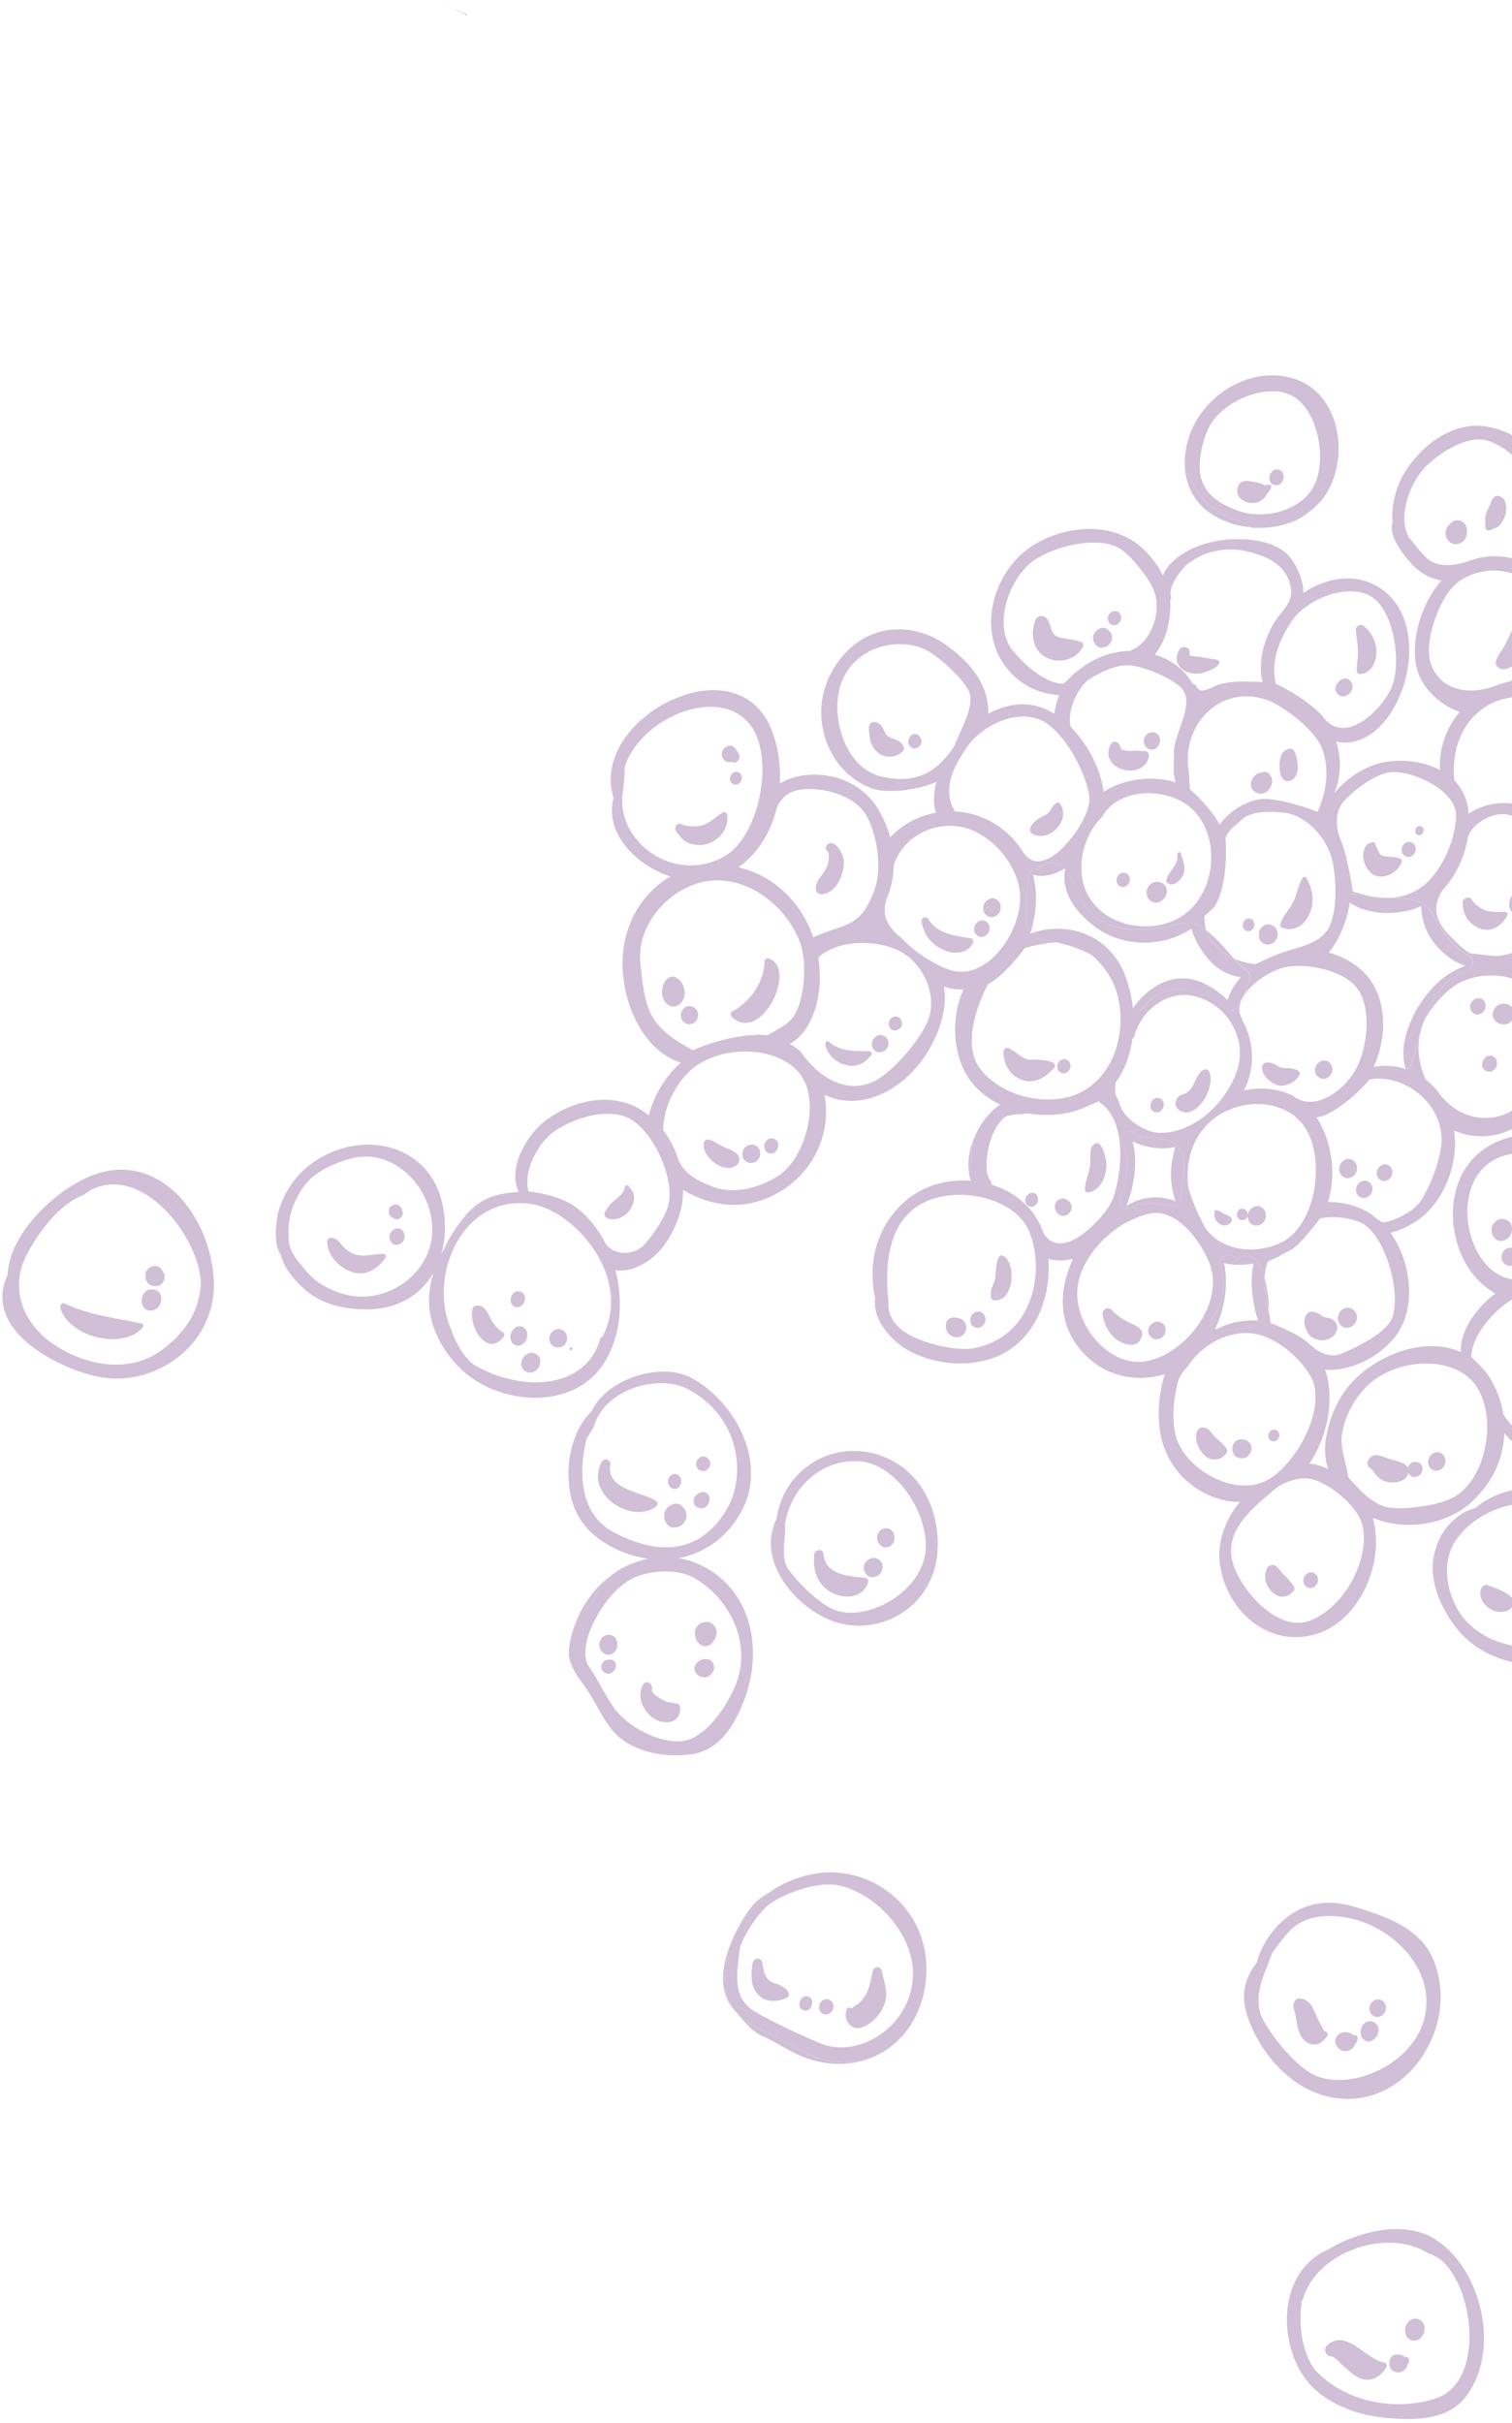 <svg width="259" height="415" viewBox="0 0 259 415" fill="none" xmlns="http://www.w3.org/2000/svg">
  <g opacity=".3" fill="#622977">
    <path
      d="M216.632 218.937c-.081 1.81.289 3.462.624 5.219.239-1.191-.115-2.534-.28-3.668a21.192 21.192 0 00-.344-1.551zM343.911 214.359c-.258 1.211-.485 2.511-.702 3.46.31-.536.457-1.142.482-1.75.01-.601.126-1.152.22-1.71zM233.462 153.147c-.063-.035-.109.028-.18.016.677.195 1.344.348 2.076.457-.635-.102-1.289-.184-1.896-.473zM181.484 161.282c-.228.013-.432.1-.648.117 2.247.463 4.36 1.169 6.228 2.224-1.648-1.438-3.566-2.457-5.58-2.341zM207.587 161.265c1.337 1.514 2.513 2.381 3.828 2.955-1.464-1.61-3.087-3.591-4.821-4.888.167.662.44 1.308.993 1.933zM369.884 234.469c2.632.82 4.885 2.664 6.277 5.13-1.381-2.462-3.645-4.31-6.277-5.13z" />
    <path
      d="M377.236 248.454c.285-1.109.409-2.183.408-3.22a11.537 11.537 0 00-1.473-5.633c-1.392-2.465-3.649-4.297-6.277-5.129a10.37 10.37 0 00-5.612-.172c-3.936-.891-8.594 2.131-11.288 5.465-1.237 1.528-2.002 3.128-2.357 4.725-.546 2.398-.177 4.771.883 6.833a11.09 11.09 0 002.994 3.611c.63.507 1.323.944 2.073 1.322a17.74 17.74 0 002.936 1.162 16.87 16.87 0 002.706.57c5.481.731 11.178-1.169 13.919-6.536.439-.912.807-1.9 1.088-2.998zm-22.186 4.289c-3.51-2.622-2.672-8.91-.141-12.38 2.352-3.243 8.116-4.87 11.701-4.902 8.259 1.772 10.66 6.268 8.995 13.045-2.087 8.456-12.119 10.548-20.555 4.237zM314.971 372.658a18.984 18.984 0 00-2.549-.765 15.93 15.93 0 012.549.765zM291.613 394.623c-1.023-2.6-1.648-5.417-2.024-8.199.38 2.771 1.001 5.599 2.024 8.199z" />
    <path
      d="M291.613 394.623c1.022 2.6 2.441 4.957 4.398 6.83 3.664 3.502 8.709 4.593 13.501 3.693a19.02 19.02 0 003.539-1.045c3.442-1.408 6.525-3.859 8.582-7.217a19.095 19.095 0 001.633-3.387c.437-1.188.751-2.419.958-3.66.414-2.484.371-5.046-.132-7.427a12.123 12.123 0 00-3.332-6.144c-1.519-1.525-3.416-2.641-5.466-3.457-.111-.038-.212-.113-.323-.151a18.984 18.984 0 00-2.549-.765 19.54 19.54 0 00-2.663-.411 22.254 22.254 0 00-5.428.194c-1.195.19-2.382.462-3.53.839-3 .956-6.864 3.084-8.748 6.122-2.153 1.342-2.805 5.226-2.464 7.787.38 2.771 1.001 5.599 2.024 8.199zm3.754-16.453c4.594-4.2 12.243-5.357 17.301-3.907 9.752 2.801 11.061 11.988 8.099 19.103-4.075 9.79-14.828 11.382-21.105 8.117-3.374-1.76-5.297-5.88-6.47-9.517-.713-2.203-1.31-5.207-1.351-7.598-.034-1.798 2.775-4.712 3.526-6.198z" />
    <path
      d="M315.306 372.813c2.046.828 3.943 1.944 5.466 3.457-1.523-1.513-3.431-2.633-5.466-3.457zM300.729 242.272c1.229 1.647 3.333 3.992 5.033 5.067 3.045 1.922 3.894 1.835 6.351 3.054-2.461-1.207-4.398-3.284-6.885-4.487-1.802-.887-3.274-1.975-4.499-3.634zM308.869 191.068c.309-.248.492-.526.675-.804-2.007.815-3.973 2.117-5.386 3.833-.17.204-.329.412-.473.611-1.933 1.891-3.162 5.116-3.75 8.602.121-.457.136-.859.318-1.347 1.591-4.413 5.104-8.068 8.616-10.895zM344.428 211.045c.097-.925-.758-1.825-1.65-1.543-2.797.908-6.805 1.516-9.87.834 0-1.431-2.155-1.981-2.75-.336a40.592 40.592 0 01-1.159 2.843c-.313.653-.637 1.302-.962 1.951-1.284 2.418-2.893 4.697-4.849 6.186-.59.452-.725 1.627-.206 2.135 1.278 1.257 2.517 1.87 4.179.726 1.301-.889 2.375-2.053 3.741-2.88 1.852-1.118 3.979-1.812 6.029-2.284 1.674-.392 4.571.954 5.988-.341.15-.145.204-.337.302-.513.217-.949.455-2.245.702-3.46.169-1.097.394-2.175.505-3.318zm-4.316 6.331c-3.939-.669-7.365.482-10.732 2.926-.677.488-2.301 1.987-3.123 3.462a10.763 10.763 0 00-3.039-1.723c1.885-1.356 3.543-3.132 4.736-4.715a20.185 20.185 0 003.358-7.004 5.296 5.296 0 002.601 1.807c3.122 1.016 6.264.437 9.13-1.314-1.329 2.152-1.937 4.66-1.215 6.946a24.236 24.236 0 00-1.716-.385zM303.254 218.236c.048-.64-.056-1.307-.489-1.956-1.512-2.296-2.636-4.354-3.156-6.543.223 3.334 1.079 6.27 2.565 7.783 2.052 2.103 3.633 2.625 5.65 4.361-.034.028-.019.02-.079.051a6.682 6.682 0 011.865-1.087c-1.804-1.597-4.327-1.407-6.356-2.609z" />
    <path
      d="M365.237 210.835c-1.751-2.432-5.057-3.459-7.609-4.58-2.587-1.132-5.621-1.186-8.388-.398a8.848 8.848 0 00-1.199.451c2.754-3.615 3.859-8.13.467-11.985-1.539-1.754-2.473-3.286-3.277-5.587-.589-1.701-1.528-3.038-2.762-4.24-2.236-2.18-5.3-3.045-8.35-3.051-5.099-.007-10.125 3.754-10.712 8.816-4.044-1.94-8.86-1.796-13.179-.325-.238.076-.459.248-.693.351-.183.278-.381.564-.675.804-3.512 2.827-7.021 6.471-8.616 10.895-.181.488-.181.882-.318 1.347-.351 2.124-.478 4.352-.339 6.423.52 2.189 1.644 4.246 3.156 6.543.429.661.522 1.323.489 1.955 2.033 1.191 4.567 1.005 6.356 2.61-.64.237-1.262.6-1.866 1.087-1.737 1.433-2.95 3.285-4.256 5.157-1.31 1.883-2.774 3.241-3.704 5.387-1.357 3.128-.973 7.214.938 9.794 1.229 1.647 2.697 2.746 4.504 3.622 2.476 1.199 4.412 3.275 6.884 4.486 3.476 1.717 6.828 1.355 10.044-1.194 1.847-1.462 3.347-3.319 4.444-5.447.56-1.079.762-2.126.866-3.18.541.516 1.177.973 1.845 1.375 3.019 1.781 6.984 2.945 10.353 3.824 7.656 2.009 13.277-4.185 14.381-12.063.09-.691.128-1.373.099-2.04 3.496.725 7.924-.879 10.149-3.43 4.243-4.833 4.474-12.554.968-17.407zm-36.889-25.415c1.545-1.342 5.23-2.022 7.091-2.02 5.031.022 6.883 4.67 9.249 8.444 1.199 1.912 3.508 4.669 3.452 7.302-.049 2.36-1.557 4.779-2.85 6.433-2.221 2.828-5.22 4.428-7.346 4.546-1.707.091-4.362-.593-5.875-1.813.101-5.27-2.785-14.097-6.796-17.312.714-1.631 1.629-4.308 3.075-5.58zm-26.608 25.751c-.934-3.107-.471-6.519.479-9.656.058-.847 1.034-2.912 1.386-3.604 4.184-5.878 10.318-8.073 16.753-5.765 9.264 3.315 10.733 15.157 7.2 21.484-.2.364-.463.693-.764 1.022-3.02 5.638-10.267 7.749-16.483 4.913-3.947-1.788-7.235-3.939-8.571-8.394zm15.092 37.64c-6.527.141-15.277-5.767-15.534-13.118-.133-3.88 3.576-7.848 6.21-10.258 1.796-1.636 3.783-2.392 5.752-2.13 2.149-.293 4.342-.032 6.311.768 4.23 1.046 7.772 3.718 7.887 8.971.113 6.264-3.311 15.609-10.626 15.767zm22.476-5.121c-2.075-.496-5.068-1.494-7.072-2.227-1.816-.669-2.751-1.518-3.95-2.892.605-1.997 1.593-5.673 1.51-7.868-.077-1.892-.703-3.343-1.675-4.836-.578-1.198.406-2.104.947-2.626 2.554-2.464 5.193-3.992 8.509-3.71 3.229.279 7.69 1.194 9.949 3.448 3.678 3.677 4.666 8.025 4.464 10.936-.478 6.715-7.203 11.082-12.682 9.775zm13.647-16.821c-1.72-3.669-6.157-7.268-9.784-8.906a.777.777 0 00.026-.148c-.098.176-.141.371-.301.512-1.417 1.295-4.314-.05-5.989.342-2.038.475-4.177 1.166-6.028 2.284-1.367.826-2.44 1.991-3.741 2.88-1.662 1.144-2.902.531-4.179-.726-.519-.508-.385-1.683.206-2.135 1.956-1.489 3.564-3.768 4.849-6.186.324-.649.649-1.298.962-1.952.434-.965.826-1.919 1.158-2.842.606-1.641 2.75-1.095 2.751.336 3.069.67 7.073.074 9.87-.835.892-.282 1.735.615 1.649 1.544-.115 1.155-.335 2.221-.515 3.314.151-.722.309-1.429.474-1.976.788-2.563 3.609-4.436 5.872-5.057 3.665-1.015 9.78 1.432 12.224 4.013 2.636 2.778 2.903 9.673 1.701 13.248-1.175 3.572-9.209 6.737-11.205 2.29zM296.338 300.909c.203-.981.57-1.969 1.113-2.963-.547 1.005-.914 1.994-1.113 2.963z" />
    <path
      d="M297.685 297.699a.742.742 0 00-.25.254c-.543.994-.91 1.983-1.113 2.963-.406 1.961-.158 3.859.574 5.649.737 1.779 1.961 3.438 3.516 4.896 1.555 1.458 3.456 2.707 5.528 3.675 4.145 1.935 9.004 2.739 13.316 1.79a15.662 15.662 0 003.118-1.047c2.979-1.397 5.477-3.88 6.962-7.699a21.065 21.065 0 001.136-4.282c.581-3.646.091-7.138-1.207-10.162a17.814 17.814 0 00-1.556-2.85 16.407 16.407 0 00-2.808-3.179 15.553 15.553 0 00-5.895-3.225 15.114 15.114 0 00-3.441-.562 14.552 14.552 0 00-3.428.257c-2.272.434-4.496 1.371-6.523 2.638a23.498 23.498 0 00-2.884 2.126 14.976 14.976 0 00-3.334 4.071c-.787 1.448-1.332 3.019-1.711 4.687zm1.415 1.002c2.524-6.388 8.829-12.371 15.365-12.575 11.132-.358 13.85 9.133 13.493 16.612-.392 8.295-6.26 13.695-16.617 11.853-3.169-.56-7.461-3.216-9.808-5.434-4.14-3.917-4.094-7.276-2.433-10.456zM359.344 351.303c-6.913-3.223-16.428 1.031-19.936 8.325 3.496-7.298 13.012-11.551 19.936-8.325z" />
    <path
      d="M367.25 359.046c-2.035-3.476-4.968-6.371-7.906-7.743-6.913-3.223-16.428 1.031-19.936 8.325-.131.27-.315.521-.428.811-.226.223-.346.497-.521.752-1.375 1.926-1.552 4.623-1.182 7.101a13.434 13.434 0 002.215 5.64c1.106 1.644 2.547 3.036 4.146 4.155 2.45 1.703 5.541 2.668 8.746 2.873a19.32 19.32 0 003.224-.065 19.45 19.45 0 004.211-.905c3.261-1.102 6.183-3.123 8.136-6.11 1.341-2.044 1.897-4.294 1.872-6.548-.049-2.867-1.083-5.72-2.577-8.286zm-20.204 18.41c-6.127-2.124-8.862-10.635-6.59-16.69 4.146-6.416 10.879-9.835 16.31-8.176 10.694 3.272 11.524 12.371 9.691 18.486-1.963 6.49-9.705 9.743-19.411 6.38zM138.564 351.874c-2.62-1.25-4.977-2.828-7.652-3.991-1.422-.624-2.956-1.353-4.152-2.45 1.118 1.32 2.312 2.639 3.745 3.267 2.675 1.164 4.77 2.782 7.494 3.766 9.783 3.534 19.124-2.146 20.521-12.732-1.393 10.574-10.966 16.424-19.956 12.14zM125.699 344.173c-.768-1.186-1.283-2.493-1.588-3.833.011-2.505.313-4.987 1.153-7.519 1.291-3.834 4.248-6.565 7.212-9.137-.942.567-1.873 1.177-2.739 1.888-2.253 1.846-9.145 12.852-4.038 18.601z" />
    <path
      d="M124.106 340.338c.305 1.34.816 2.659 1.589 3.833.357.4.707.823 1.068 1.25 1.196 1.097 2.726 1.838 4.152 2.45 2.675 1.163 5.032 2.742 7.652 3.991 8.99 4.284 18.57-1.55 19.971-12.148 1.391-10.496-6.317-18.552-15.607-18.999-1.072-.057-2.134.035-3.183.197-.315.048-.637.12-.945.184-.75.161-1.491.364-2.222.609-.323.111-.632.215-.949.341-.894.36-1.775.79-2.629 1.282-.17.099-.331.24-.506.35-2.959 2.56-5.916 5.291-7.211 9.137-.882 2.544-1.168 5.018-1.18 7.523zm8.474-14.714c3.069-1.799 7.944-3.406 11.235-2.66 6.474 1.482 12.851 8.577 12.577 15.494-.341 8.72-9.379 14.282-15.951 11.506-3.084-1.306-8.313-3.695-11.183-5.438-4.081-2.478-2.945-6.904-2.488-11.053 1.16-3.025 3.644-6.577 5.81-7.849z" />
    <path
      d="M132.702 323.488c-.073.067-.162.142-.235.21.176-.111.337-.253.509-.353-.08.052-.179.084-.274.143zM227.616 385.266a11.073 11.073 0 00-3.114 1.967 11.29 11.29 0 013.114-1.967zM234.915 413.77zM231.29 383.439c3.397-1.317 7.309-2.077 10.842-1.351-3.533-.726-7.449.045-10.842 1.351z" />
    <path
      d="M225.407 409.411c1.772 1.546 3.76 2.616 5.868 3.373.077.027.158.081.235.108 1.097.38 2.238.67 3.392.886 1.153.216 2.343.365 3.53.448 2.107.152 4.514.225 6.792-.26 2.273-.473 4.391-1.498 5.911-3.52 1.561-2.072 2.485-4.522 2.857-7.099.382-2.573.224-5.267-.382-7.854-1.199-5.169-4.165-9.861-8.129-12.14a11.227 11.227 0 00-3.362-1.257c-3.534-.726-7.46.041-10.843 1.351-1.177.459-2.492 1.067-3.674 1.826a11.09 11.09 0 00-3.114 1.968 11.04 11.04 0 00-2.191 2.707c-3.498 6.011-1.81 15.145 3.11 19.463zm-2.478-14.555c.029-.227.026-.504.066-.726.029-.121.117-.196.172-.282 2.361-8.282 14.515-12.2 21.255-8.012 1.193.426 2.302 1.02 3.185 1.983 5.168 5.717 6.272 20.151-1.475 22.917-5.508 1.965-14.426 1.554-20.38-4.291-2.159-2.114-3.119-6.4-2.957-10.02.005-.55.045-1.062.134-1.569z" />
    <path
      d="M231.278 412.772c-2.109-.757-4.096-1.826-5.868-3.373 1.768 1.558 3.755 2.628 5.868 3.373zM150.067 278.131c-2.124.472-4.368.43-6.551-.182-4.929-1.392-10.48-6.468-11.345-12.138.865 5.67 6.427 10.749 11.345 12.138 2.183.612 4.431.643 6.551.182z" />
    <path
      d="M143.516 277.949c2.183.612 4.427.654 6.551.182.714-.16 1.396-.37 2.071-.635a13.115 13.115 0 001.944-.955 13.138 13.138 0 003.328-2.799c.479-.557.914-1.168 1.297-1.81a13.688 13.688 0 001.861-6.013c.678-9.049-4.731-16.505-13.069-17.332-7.175-.713-13.541 4.514-14.435 11.466a9.518 9.518 0 00-.893 5.758c.865 5.67 6.416 10.746 11.345 12.138zm3.747-27.645c6.248.523 11.382 8.448 11.328 14.549-.059 7.334-9.174 12.58-14.869 11.145-2.955-.748-6.728-4.616-8.569-7.04-1.607-2.133-.499-5.4-.684-7.946 1.157-6.887 6.934-11.202 12.794-10.708zM268.815 248.431c-1.571.559-3.236.743-5.025.57 1.774.181 3.454-.011 5.025-.57zM267.111 159.789a15.632 15.632 0 013.907-4.687 15.425 15.425 0 00-3.907 4.687zM272.373 135.546c-.983 2.194-2.445 4.156-4.55 5.252 2.105-1.096 3.582-3.066 4.55-5.252zM277.809 231.14a13.95 13.95 0 00-1.83-4.784c.921 1.461 1.524 3.089 1.83 4.784zM195.49 236.01a13.841 13.841 0 004.077-.662 13.48 13.48 0 01-4.077.662zM244.175 98.434a8.869 8.869 0 002.749.979 9.218 9.218 0 01-2.749-.979zM79.92 208.007c-2.45 2.697-3.957 6.154-4.342 6.835.6-1.053 1.347-1.989 2.24-2.704.459-1.575 1.162-2.959 2.101-4.131zM235.257 260.388l-.102-.351c.162.069.348.068.511.138-.167-.058-.349-.069-.522-.142.049.109.094.23.113.355zM51.343 201.086c-1.512 1.604-2.697 3.557-3.475 5.874-.248.715-.427 1.77-.537 2.874.11-1.104.3-2.155.537-2.874.778-2.317 1.952-4.274 3.475-5.874zM74.242 217.99a19.18 19.18 0 00-.672 3.299c.123-1.073.35-2.19.672-3.299zM156.31 231.68c3.964 1.885 8.532 2.418 12.882 1.219-4.345 1.187-8.929.662-12.882-1.219zM215.631 216.423c-1.105-1.683-2.64-1.624-3.811-.572-.611-1.603-3.18-.957-2.724.842.712 2.781.646 6.554-1.294 8.928-.607.749-.26 1.538.347 1.972a18.634 18.634 0 001.817-9.075 14.51 14.51 0 00-.289-2.175c1.525.397 3.289.391 5.063.073-.314 1.441-.397 2.936-.27 4.503.141 1.599.416 3.598 1.069 5.295-2.408-.178-4.886.277-7.086 1.432-.085-.004-.175.005-.25.005.293.194.633.324.973.272 2.525-.373 7.014-.078 8.049-3.423.037-.105-.008-.226.017-.335-.338-1.746-.705-3.409-.624-5.22-.216-.915-.504-1.803-.987-2.522zM207.292 92.89c-2.814.706-5.764 2.165-7.443 4.538 1.69-2.37 4.625-3.82 7.443-4.538zM133.429 129.581a20.985 20.985 0 00-1.15-4.417c-1.468-3.857-4.15-5.929-7.3-6.653 3.15.724 5.843 2.799 7.3 6.653a21.61 21.61 0 011.15 4.417zM131.738 205.069a17.322 17.322 0 002.77-1.548 16.144 16.144 0 003.459-3.214 15.66 15.66 0 01-3.47 3.21 16.498 16.498 0 01-2.759 1.552zM171.342 189.193c-.303.196-.555.385-.757.538-.48.384-.983.906-1.465 1.473.459-.536.935-1.053 1.465-1.473.187-.145.449-.33.757-.538zM149.476 218.451c.019 1.307.128 2.605.468 3.879-.016.047-.017.086-.033.133.005-.051.017-.086.033-.133-.336-1.285-.445-2.584-.468-3.879zM167.332 193.923c-1.173 2.311-1.852 5.096-1.173 7.827a5.366 5.366 0 01.295-3.036c-.213-1.571.156-3.243.878-4.791zM88.963 204.154c-.978-1.941-.685-4.361.281-6.613-.97 2.264-1.259 4.672-.28 6.613zM235.355 153.619a15.726 15.726 0 01-2.073-.456c-.296-.076-.608-.08-.878.09-.697-.387-1.676-.213-2.004.842-.916 2.965-2.159 5.621-4.136 7.995-.698.835-.076 1.904.641 2.271 2.871 1.455 5.486 2.505 6.896 5.778 1.469 3.424.734 7.516.354 11.192-.083.812.526 1.562 1.279 1.573 1.64.03 3.195.201 4.801.508.582.11 1.281-.475 1.454-1.046.534-1.719 1.03-3.688 1.63-5.633.143-.45.264-.907.418-1.352 1.36-3.994 3.352-7.703 7.312-8.852 1.076-.311 1.734-2.105.593-2.75-1.998-1.112-3.519-2.847-4.84-4.763-.885-1.278-1.56-3.272-2.909-4.107-1.942-1.198-4.079-1.085-6.219-1.104-.038 0-.064.004-.097-.008a16.183 16.183 0 01-2.222-.178zm8.09 1.581c.026 1.323.305 2.667.849 3.998 1.078 2.619 3.792 5.28 6.716 6.227a14.256 14.256 0 00-3.893 2.171c-4.028 3.174-8.044 10.358-6.297 15.559-.199-.069-.41-.142-.613-.199-1.436-.406-3.168-.494-4.883-.235 2.476-5.498 2.264-12.479-1.955-16.422-1.678-1.567-3.66-2.582-5.766-3.128a16.352 16.352 0 001.961-3.155 19.039 19.039 0 001.642-5.419c3.277 2.291 8.69 2.25 12.239.603zM117.004 203.772c-.017 1.911-.366 3.852-1.146 5.709a14.796 14.796 0 001.146-5.709zM176.923 149.8c1.692.56 3.631.05 5.456-1.025-.857-.966-1.935-1.471-3.341-.816a3.84 3.84 0 00-1.281.974 1.695 1.695 0 00-1.734 1.816c.183 2.768-1.074 6.968.474 9.054.621-1.899.959-3.948.965-6.008a14.95 14.95 0 00-.539-3.995zM206.594 159.332c-1.312-.979-2.681-1.572-4.117-1.19-5.772 1.545-14.232 2.357-17.406-4.206-.606-1.26-1.396-3.635-2.635-5.076-.029.266-.07.527-.085.785-.262 3.836 2.23 6.708 4.823 8.788 4.799 3.843 11.75 4.019 16.933.628.364 1.492 1.15 2.841 1.988 4.077 1.78 2.6 4.021 3.941 6.445 4.216a11.794 11.794 0 00-2.287 3.949 14.16 14.16 0 00-3.83-2.772c-4.899-2.407-9.461.084-12.371 4.184a21.332 21.332 0 00-1.265-5.482c-2.68-7.166-9.851-9.572-16.254-7.352.45.563 1.072.989 2.064 1.135.742.113 1.477.25 2.208.398.216-.017.42-.104.648-.117 2.01-.105 3.932.903 5.58 2.341 2.988 1.692 5.302 4.292 6.221 8.551.26 1.219 1.789 1.644 2.533.497 3.016-4.655 10.923-4.016 13.817-.046.581.793 1.681.556 2.246-.18 1.054-1.394 1.595-2.848 2.146-4.509.208-.637.032-1.381-.492-1.733-.666-.441-1.369-1.171-2.107-1.978-1.315-.574-2.491-1.441-3.828-2.955a4.779 4.779 0 01-.975-1.953zM194.888 194.698a1.696 1.696 0 01-.096-.19c-.92-1.606-3.507-.23-2.579 1.391 1.506 2.636.688 6.358-.246 9.199-.408 1.212.769 2.473 1.906 1.803 2.011-1.181 4.456-.859 6.526-.352.849.202 1.852-.33 1.908-1.387.143-2.525 1.082-5.771-.069-8.074-1.239-2.478-5.075-2.153-7.35-2.39zm-1.94 11.857c1.296-3.202 2.035-7.7 1.038-11.053 1.623.76 3.386 1.187 5.023 1.19a12.206 12.206 0 002.349-.224c-1.015 3.036-1.02 6.383.013 9.276-2.616-1.012-5.546-.937-8.423.811zM59.841 196.401c3.028-.644 6.083-.361 8.728.779-2.635-1.136-5.689-1.42-8.728-.779zM241.545 209.788c1.061-.591 2.005-1.275 2.649-1.879a15.397 15.397 0 002.326-2.845c-.675 1.053-1.445 2.021-2.326 2.845-.64.593-1.588 1.288-2.649 1.879z" />
    <path
      d="M263.807 163.07c4.085-3.049 6.822-8.943 5.816-14.78 1.002 5.849-1.724 11.746-5.816 14.78zM265.156 169.039a11.128 11.128 0 00-2.624-2.484c.987.657 1.877 1.49 2.624 2.484zM238.445 229.594c1.121-1.227 1.901-2.69 2.366-4.249-.47 1.571-1.245 3.022-2.366 4.249z" />
    <path
      d="M82.624 205.727a11.13 11.13 0 00-1.542 1.12c-.41.357-.793.749-1.16 1.161-.943 1.183-1.642 2.556-2.097 4.119-.897.727-1.643 1.663-2.24 2.704.753-2.602.851-5.536.213-8.528-.47-2.264-1.4-4.162-2.648-5.684a12.183 12.183 0 00-4.568-3.435c-2.63-1.148-5.688-1.419-8.728-.778a16.688 16.688 0 00-3.007.941c-2.136.901-3.982 2.139-5.504 3.739-1.512 1.604-2.697 3.557-3.475 5.874-.248.715-.427 1.77-.537 2.874a14.66 14.66 0 00-.075 1.405c-.012.929.078 1.853.332 2.623.127.386.292.732.5 1.027.302 1.313 1.024 2.561 1.895 3.664.872 1.103 1.886 2.046 2.768 2.758 1.546 1.232 3.43 2.029 5.408 2.479 1.98.449 4.05.562 5.975.415 4.675-.35 8.123-2.74 10.111-6.188a19.186 19.186 0 00-.671 3.3c-.29 2.592.232 5.097 1.238 7.35 1.007 2.253 2.516 4.273 4.204 5.882 3.301 3.153 8.376 5.017 13.26 4.857 4.871-.163 9.54-2.354 11.982-7.325 2.169-4.397 2.402-9.726 1.162-14.529 1.188.189 2.503-.025 3.67-.527 2.5-1.091 4.243-2.824 5.575-5.094.447-.752.839-1.561 1.203-2.433a14.816 14.816 0 001.147-5.709c1.768 1.164 3.873 1.894 5.761 2.285 2.028.414 4.069.399 6.047-.045.994-.22 1.973-.538 2.925-.956a17.208 17.208 0 002.77-1.549 16.535 16.535 0 003.471-3.21 16.176 16.176 0 002.323-3.948c1.158-2.803 1.495-5.891.908-8.852 3.043 1.462 6.691 1.465 10.441-.44 5.105-2.591 9.053-8.327 10.024-14.137.238-1.44.212-2.763-.021-3.986a7.844 7.844 0 002.32.502c.365.021.716.012 1.067.002-1.887 4.192-1.951 9.462-.029 13.621 1.279 2.755 3.571 4.809 6.316 6.128-.304.197-.556.385-.758.539-.53.42-.996.941-1.466 1.474-.17.204-.343.381-.506.6a12.491 12.491 0 00-1.118 1.793c-.062.109-.114.223-.162.324-.718 1.537-1.087 3.209-.878 4.791a5.37 5.37 0 00-.295 3.037c.029.167.073.327.117.487-2.393-.186-4.838.136-7.033.99-2.809 1.088-5.093 2.989-6.749 5.331a16.637 16.637 0 00-2.452 5.178c-.427 1.519-.584 3.12-.562 4.703.019 1.307.128 2.605.468 3.879-.016.047-.017.086-.033.133-.008.023-.017.046-.01.062-.095.991.064 1.965.399 2.896.335.93.862 1.809 1.499 2.621 1.268 1.607 2.966 2.905 4.511 3.638 3.964 1.885 8.532 2.418 12.882 1.219 3.729-1.019 6.465-3.511 8.199-6.653a17.1 17.1 0 001.119-2.475c.458-1.286.787-2.63.968-4.012a20.43 20.43 0 00.109-4.151c1.294.383 2.809.343 4.205.039a23.31 23.31 0 00-.907 2.338 17.777 17.777 0 00-.568 2.141 14.836 14.836 0 00-.258 3.286 12.762 12.762 0 001.191 4.943c.7 1.49 1.674 2.799 2.84 3.912 1.093 1.036 2.305 1.942 3.694 2.554a13.826 13.826 0 005.695 1.186 13.869 13.869 0 004.077-.663c-1.158 3.486-1.358 7.501-.686 10.649a14.45 14.45 0 001.835 4.589 14.058 14.058 0 003.118 3.536 14.292 14.292 0 004.019 2.299c1.45.542 2.986.837 4.552.868-2.387 2.732-3.88 6.718-3.464 10.316a15.583 15.583 0 001.876 5.798c.007.016.008.042.026.062.984 1.746 2.284 3.26 3.806 4.417 1.523 1.158 3.265 1.972 5.139 2.333 1.873.36 3.867.263 5.896-.4 2.745-.9 5.048-2.82 6.74-5.268 2.839-4.072 4-9.579 2.844-14.155l-.102-.351c.162.069.35.069.523.142 4.908 1.845 10.981 1.152 15.349-2.036.827-.593 1.511-1.315 2.18-2.028 1.912-2.043 3.278-4.446 3.945-7.051.305-1.168.478-2.382.523-3.588.386.462.795.893 1.228 1.292 1.302 1.187 2.848 2.025 4.875 2.228 1.774.181 3.45 0 5.025-.57 1.571-.559 3.037-1.495 4.429-2.825a14.781 14.781 0 001.75-2.007 16.104 16.104 0 002.353-4.713c.267-.84.451-1.696.576-2.558.251-1.726.23-3.493-.091-5.18a13.977 13.977 0 00-1.83-4.784c-.542-.87-1.291-1.576-2-2.321-1.409-1.486-3.006-2.788-4.859-3.601a9.068 9.068 0 002.518-1.714c.41-.397.789-.843 1.104-1.325 2.255-3.355 2.338-8.501 1.747-12.133-.374-2.323-1.257-4.323-2.505-5.95a12.37 12.37 0 00-4.646-3.711 13.028 13.028 0 00-5.83-1.193c-2.03.058-4.111.585-6.066 1.641-8.718 4.674-8.09 17.473-2.056 23.411a13.908 13.908 0 002.76 2.099c-3.161 2.319-6.101 6.357-5.922 10.03-1.407-.632-2.934-.951-4.492-1.005-3.137-.115-6.436.816-9.332 2.439a20.393 20.393 0 00-3.964 2.881c-2.985 2.814-4.676 6.548-5.332 10.589-.244 1.491-.178 3.523.418 5.135-1.061-.486-2.148-.823-3.233-.95 2.905-4.338 4.169-10.098 3.029-14.866-.093-.413-.216-.81-.354-1.2.231.015.462.029.685.028.981-.002 1.97-.132 2.942-.36 2.922-.695 5.729-2.349 7.834-4.665 1.121-1.228 1.901-2.691 2.366-4.25 1.175-3.926.471-8.556-1.388-12.181a14.411 14.411 0 00-1.251-2.049c1.133-.225 2.314-.735 3.376-1.325 1.061-.591 2.005-1.275 2.649-1.88a15.39 15.39 0 002.326-2.844 16.86 16.86 0 001.667-3.415c.87-2.404 1.246-4.992.982-7.381-.024-.219-.063-.429-.087-.647 4.38 1.937 9.925 1.048 13.545-3.095 3.331-3.809 5.412-9.457 5.006-14.627 1.63 2.101 3.965 3.566 6.688 3.801 8.216.68 18.12-6.341 17.863-15.807-.248-9.134-7.927-14.158-15.917-11.621a15.772 15.772 0 00-5.25 2.829 15.968 15.968 0 00-3.907 4.687c-1.011 1.843-1.892 4.492-1.768 6.82a11.415 11.415 0 00-.184 2.431 10.83 10.83 0 00-2.626-2.485 11.476 11.476 0 00-3.184-1.484c1.574-.282 3.093-.977 4.45-1.991 4.085-3.049 6.822-8.943 5.816-14.78-.442-2.557-1.677-4.902-3.385-6.741.562-.226 1.103-.498 1.599-.747 2.104-1.096 3.566-3.058 4.55-5.252.326-.727.601-1.485.813-2.239a13.86 13.86 0 00.542-4.645 13.201 13.201 0 00-1.989-6.257 12.664 12.664 0 00-4.671-4.429 12.33 12.33 0 00-2.792-1.112c.875-.839 1.631-1.877 2.213-2.91 1.974-3.479 1.896-7.551.654-11.093-1.101-3.126-3.395-5.353-6.143-6.554 4.59-3.4 5.286-10.027 3.654-15.202-1.485-4.704-5.885-7.515-10.34-8.126a10.478 10.478 0 00-4.02.248c-1.307.335-2.569.896-3.753 1.628-1.773 1.106-3.382 2.597-4.698 4.282-.441.556-.842 1.14-1.225 1.742-.676 1.092-1.279 2.512-1.665 4.02-.386 1.507-.566 3.1-.393 4.499-.403 1.2.068 2.597.8 3.888s1.728 2.464 2.4 3.209a9.349 9.349 0 002.4 1.921c.874.487 1.804.81 2.751.98a18.038 18.038 0 00-2.344 3.469 20.324 20.324 0 00-1.565 4.014c-.746 2.762-.875 5.607-.186 7.986.66 2.251 2.566 4.487 4.842 5.906a10.51 10.51 0 002.381 1.114c-2.236 2.692-3.58 6.179-3.389 9.962a12.297 12.297 0 00-2.172-.897c-1.512-.472-3.139-.681-4.732-.668-.795 0-1.587.067-2.359.181-3.086.453-6.604 2.583-8.87 5.435 1.187-2.674 1.308-6.033.407-8.696-.024-.074-.052-.137-.076-.211 10.762 2.285 18.036-20.067 7.183-26.532-4.064-2.42-8.874-1.539-12.778 1.061.02-1.884-.75-3.818-1.814-5.474-.572-.894-1.335-1.592-2.23-2.125-.895-.534-1.906-.91-2.962-1.158-1.582-.377-3.272-.477-4.799-.442-.511.007-.997.049-1.468.083-.86.082-1.793.232-2.732.471-2.814.706-5.764 2.166-7.443 4.539a7.113 7.113 0 00-.617 1.1c-.898-1.849-2.199-3.468-3.675-4.794-3.154-2.826-7.581-3.624-11.827-2.903-1.701.29-3.361.819-4.908 1.557-.775.374-1.514.788-2.214 1.268-1.555 1.05-2.884 2.415-3.958 3.973a16.497 16.497 0 00-2.335 5.127c-.939 3.64-.579 7.547 1.527 10.745 2.263 3.424 5.683 5.266 9.629 5.556a14.11 14.11 0 00-.811 3.199l-.011-.004c-1.835-1.187-3.776-1.675-5.701-1.634-1.93.054-3.849.65-5.641 1.631a7.93 7.93 0 00-.001-1.143c-.424-4.651-3.372-7.747-6.72-10.299a15.468 15.468 0 00-2.539-1.59 13.948 13.948 0 00-2.679-1.007 13.319 13.319 0 00-2.745-.425 12.211 12.211 0 00-6.634 1.562c-2.066 1.162-3.911 2.978-5.351 5.486a14.767 14.767 0 00-1.298 2.991 14.453 14.453 0 00-.487 6.135 14.697 14.697 0 001.982 5.598c1.536 2.515 3.833 4.519 6.662 5.486 2.431.83 7.104.453 10.957-1.141-.491 1.918-.62 3.83-.057 5.286a14.152 14.152 0 00-5.523 2.223 12.873 12.873 0 00-2.348 2.01 18.725 18.725 0 00-2.13-4.954 11.695 11.695 0 00-2.477-2.88c-.955-.791-2-1.429-3.128-1.898-2.244-.936-4.776-1.222-7.262-.888-.614.089-1.264.244-1.927.474-.663.23-1.324.526-1.961.897a23.545 23.545 0 00-.227-4.61 20.987 20.987 0 00-1.151-4.417c-1.457-3.853-4.15-5.929-7.3-6.653-1.575-.361-3.267-.383-4.968-.132-1.232.19-2.466.564-3.68 1.023-.875.34-1.729.727-2.57 1.184a21.812 21.812 0 00-2.507 1.613c-2.5 1.879-4.567 4.262-5.677 6.963-.97 2.369-1.214 4.937-.415 7.539-1.583 6.07 3.902 11.516 9.741 13.434-4.312 2.485-7.432 7.051-8.082 12.722-.876 7.615 3.042 17.114 9.874 19.14-2.337 2.053-4.11 4.84-5.146 7.83-.13.375-.25.793-.352 1.231l-.087-.07a11.15 11.15 0 00-4.153-2.162 12.737 12.737 0 00-4.581-.392c-.781.071-1.557.196-2.326.376-1.544.371-3.046.98-4.463 1.776-.709.398-1.385.846-2.037 1.33-.868.644-1.705 1.484-2.453 2.459a14.625 14.625 0 00-1.88 3.17c-.967 2.252-1.255 4.66-.281 6.613-1.427.07-2.832.293-4.174.655-.733.219-1.417.546-2.077.909zm-21.927 16.289c-2.547-.278-6.084-1.78-7.918-3.938-1.62-1.914-3.552-3.753-3.321-6.496-.324-3.829 1.734-7.475 3.14-9.063 1.915-2.16 5.44-3.63 8.056-4.195 6.882-1.489 13.163 4.955 13.393 11.955.22 6.958-6.397 12.518-13.35 11.737zM163.5 127.762c-2.134 3.187-5.525 7.028-12.731 5.188-5.906-1.508-8.61-10.036-6.75-15.655 2.341-7.042 10.74-8.36 15.165-5.658 1.998 1.218 5.588 4.431 6.695 6.575 1.336 2.59-1.461 6.9-2.379 9.55zm-30.018 73.525c-2.541 1.746-7.04 3.339-10.666 2.201-2.987-.943-6.215-2.587-6.913-5.731a16.737 16.737 0 00-2.313-4.177c.083-4.501 2.659-8.533 4.94-10.461 4.792-4.052 14.246-4.151 18.275.554 3.953 4.6 1.233 14.492-3.323 17.614zm33.472 29.616c-3.031.617-8.356-.742-11.001-2.171-1.976-1.065-3.98-2.876-3.767-5.783-.665-6.245-.139-13.889 6.096-16.982 5.773-2.871 15.515-.901 17.99 4.921 2.752 6.456 1.006 17.906-9.318 20.015zm17.706-18.974c-2.008 1.248-4.549 1.812-5.99-.906-1.434-4.135-4.815-6.843-8.744-8.073l-.123-.397c-.233-.475-.543-.976-.685-1.498a3.841 3.841 0 01-.099-.468c-.189-2.534.451-6.672 2.903-9.093.79-.776 3.196-.52 4.055-.814 3.332.59 6.835.294 9.724-.951.056-.02 3.574-1.611 2.538-.985 4.583 2.927 4.13 11.004 2.587 16.064-.742 2.5-3.987 5.775-6.166 7.121zm9.312-33.963c.108-.133.212-.255.32-.388 1.132-4.519 5.566-7.934 10.105-6.991 5.465 1.132 9.342 6.992 7.556 12.611-1.85 5.768-7.567 11.023-13.447 10.837-2.322-.069-6.071-2.393-6.736-4.987-.252-.993-.795-1.287-.725-2.063-.178-.311.174-1.148-.018-1.451 1.598-2.178 2.556-4.8 2.945-7.568zm12.659 14.826c4.773-5.109 14.28-5.111 17.438 1.249 2.822 5.68 1.157 16.252-4.909 18.93-5.201 2.295-11.235.69-13.202-3.59-.098-.073-.381-1.012-.473-.925-.114-.21-1.895-4.058-2.016-5.86-.205-3.669.592-7.043 3.162-9.804zm-6.232 13.757c-2.074-.495-4.526-.833-6.526.352-1.137.67-2.314-.591-1.906-1.803.934-2.841 1.756-6.574.246-9.199-.928-1.621 1.659-2.997 2.579-1.391.039.066.067.128.096.19 2.264.234 6.115-.1 7.35 2.39 1.151 2.303.208 5.561.069 8.074-.056 1.057-1.059 1.589-1.908 1.387zm21.17-18.797c-2.528-1.336-5.523-1.573-8.457-.987.131-.27.247-.532.366-.806 1.618-3.917 1.116-7.912-.648-11.202-.003-.028-.501-1.238-.504-1.265-.533-3.442 4.277-6.686 6.849-7.555 3.698-1.253 10.122.014 12.851 2.812 3.2 3.301 2.251 10.983.084 14.658-2.076 3.483-6.915 7.098-10.541 4.345zm-24.948 45.354c-6.17 1.329-12.282-5.529-12.095-11.834.158-5.329 5.239-10.752 9.814-12.528 1.603-.758 3.148-1.063 4.145-.967 3.827.38 7.244 4.952 8.682 8.576 2.67 6.69-3.836 15.296-10.546 16.753zm60.722-35.059c5.483-1.856 13.577 1.145 14.285 6.696.313 2.498.595 8.991-1.117 10.959-1.384 1.595-5.279 3.633-8.39 2.976-.137-.035-2.747.335-2.814.456-8.474-.795-11.691-17.8-1.964-21.087zm3.674 23.637c4.346-1.187 11.197 3.288 13.439 7.059 2.393 4.02.916 10.862-2.177 14.308-1.652 1.831-6.089 3.892-9.063 3.518-1.746-.224-4.319-1.825-5.73-4.415-.399-2.502-1.348-4.919-2.889-7.028-.452-.63-2.036-2.216-2.575-2.705.055-4.275 5.402-9.75 8.995-10.737zm-26.477 15.382c4.946-4.498 15.112-5.112 18.608.775 3.286 5.524 1.312 15.517-4.063 18.566-2.612 1.485-7.829 2.106-10.653 1.876-2.936-.229-5.402-2.856-7.499-5.29-.219-2.164-1.415-4.837-1.076-7.175.492-3.389 2.282-6.551 4.683-8.752zm-10.745 16.146c3.227.251 7.925 4.098 9.222 7.017 2.224 4.972-1.814 14.762-8.706 17.39-5.49 2.09-12.238-5.619-13.278-10.497-1.149-5.388 4.108-9.279 7.663-12.302 1.391-1.042 3.745-1.71 5.099-1.608zm-6.707.302c-5.477 2.948-13.505-1.567-15.462-6.881-1.038-2.842-.624-7.045.161-9.99.246-.926.951-1.851 1.755-2.701 3.057-4.562 8.586-6.73 13.073-5.031l.023.008.011.004c.295.115.582.254.865.405 2.771 1.17 6.195 4.471 7.279 7 2.285 5.296-2.898 14.597-7.705 17.186zm21.502-28.137c-.874 2.953-6.185 5.315-8.611 6.405-1.998.897-3.94.053-5.717-1.587-1.34-1.396-4.83-2.894-6.631-3.571a23.677 23.677 0 00-.384-2.471c-.026.109.019.23-.017.336-1.035 3.344-5.529 3.061-8.049 3.422-.341.053-.681-.078-.974-.271a.156.156 0 01-.085-.004l.02-.058c-.607-.434-.954-1.224-.347-1.972 1.94-2.375 2.01-6.159 1.294-8.928-.46-1.788 2.125-2.442 2.725-.842 1.171-1.052 2.705-1.111 3.81.572.479.73.767 1.618.999 2.526.042-.839.171-1.714.459-2.651.139-.438 2.138-.941 2.335-1.332.707-.32 1.362-.67 1.973-1.037 1.424-.885 3.749-3.979 4.72-5.206 2.006-.487 4.924-.132 6.712.579 4.297 1.712 7.122 11.503 5.768 16.09zm4.556-19.38c-1.163 1.566-4 2.947-5.797 3.336-.938.2-1.738-.931-3.062-1.731-2.044-1.155-4.422-1.743-6.806-1.702 1.459-4.786.706-10.313-1.936-14.472-.007-.016-.014-.031-.025-.035 2.668-.284 6.979-3.951 9.061-6.487 5.528-1.052 12.239 3.611 12.359 10.179.044 3.023-2.037 8.526-3.794 10.912zm25.32-44.491c1.1-2.494 3.839-4.92 6.069-6.196 5.547-3.187 14.601.266 15.237 6.921 1.023 10.729-10.219 14.949-15.508 14.705-5.461-.25-7.398-5.728-7.318-11.045.156-.629 1.233-3.736 1.52-4.385zm-1.711-14.118c.723 3.179.259 8.743-1.897 11.135-2.904 3.222-5.227 5.201-8.828 5.24-.037.001-4.13-.472-4.171-.46-1.122-.56-3.262-2.693-4.165-3.741-1.426-1.65-2.643-3.976-.523-7.194 2.228-2.419 3.717-5.606 4.262-8.898.569-2.285 4.192-4.47 6.814-3.942 3.505.702 7.685 4.291 8.508 7.86zm-3.342-27.567c4.534 1.242 8.575 7.2 7.222 11.892-.832 2.903-3.395 9.513-7.878 7.158a11.747 11.747 0 00-3.224-1.156c-2.5-.485-5.652.051-7.954 1.682-.015-.136-.015-.28-.029-.417-.258-2.23-1.141-3.98-2.42-5.303-1.017-9.886 6.419-16.017 14.283-13.856zm-18.296-23.7c-1.171-.669-2.941-3.081-3.821-4.16-1.91-3.513.219-9.301 2.942-12.074 3.005-2.833 7.396-5.37 10.598-4.404 2.734.816 6.559 3.888 7.249 6.766.913 3.85 1.321 9.296-3.017 13.4a12.483 12.483 0 00-6.998.28c-2.574.947-5.06 1.281-6.953.192zm-.15 17.085c-.925-3.669 1.558-10.478 4.18-12.958 3.599-3.401 11.396-4.022 15.369 2.384 1.17 1.89.919 6.662.335 8.849-.652 2.453-2.688 5.07-5.938 4.995-.075 0 .042-.157-.099.215-.874.157-1.743.407-2.576.736-5.528 2.129-10.178.111-11.271-4.221zm-14.688 23.945c1.95-2.082 5.596-4.797 8.203-4.905 3.816-.162 11.215 3.269 10.94 7.717-.29 4.706-2.674 9.041-5.026 11.246-2.015 1.876-4.384 2.552-6.701 2.577 2.125.027 4.277-.094 6.219 1.104 1.349.835 2.028 2.817 2.909 4.107 1.333 1.92 2.842 3.651 4.84 4.763 1.141.645.487 2.428-.593 2.75-3.971 1.145-5.952 4.858-7.311 8.852.997-2.413 2.775-4.357 4.655-5.951 4.262-3.632 13.136-3.131 15.318 2.247 1.638 4.048 2.347 10.203-1.338 15.466-3.993 5.721-11.894 6.03-16.237-.347a12.179 12.179 0 00-1.968-1.877c-1.371-3.206-1.448-5.886-.838-8.183-.604 1.958-1.096 3.915-1.63 5.634-.177.582-.861 1.159-1.454 1.046a29.273 29.273 0 00-4.801-.508c-.753-.012-1.362-.761-1.279-1.573.38-3.676 1.109-7.784-.354-11.193-1.399-3.268-4.013-4.319-6.896-5.777-.717-.367-1.339-1.436-.64-2.271 1.973-2.363 3.219-5.03 4.135-7.996.329-1.055 1.307-1.228 2.005-.842.265-.157.575-.155.875-.09-.529-.157-1.107-.279-1.591-.46-.253-1.991-1.274-7.283-2.175-9.053-.839-2.234-.817-4.84.733-6.483zm-2.167 9.834c.826 3.097.983 8.483-.266 11.477-1.516 3.625-6.587 3.824-9.702 5.293-.184.067-2.954 1.327-3.128 1.398-1.412-.187-2.541-.474-3.587-.928.738.807 1.452 1.54 2.107 1.977.523.352.7 1.097.491 1.733-.554 1.673-1.106 3.123-2.145 4.51-.559.752-1.669.984-2.247.18-2.893-3.97-10.801-4.609-13.816.045-.745 1.147-2.277.734-2.533-.497-.909-4.254-3.23-6.87-6.222-8.55 1.398 1.233 2.608 2.754 3.378 4.256 2.785 5.324 1.992 15.096-4.941 19.023-4.912 2.789-13.49 1.432-17.563-3.788-2.912-3.74-.991-10.179 1.335-14.599 1.999-.897 4.948-4.287 6.253-6.12 1.735-.528 3.478-.83 5.306-.985a45.88 45.88 0 00-2.208-.397c-.992-.147-1.614-.572-2.064-1.136-.03.016-.067.016-.094.021.012-.036.01-.063.022-.098-1.553-2.074-.292-6.286-.474-9.055a1.69 1.69 0 011.733-1.815 3.885 3.885 0 011.281-.975c1.406-.655 2.481-.138 3.341.816.031-.015.057-.019.076-.039a.43.43 0 01-.019.125c1.239 1.44 2.014 3.823 2.635 5.076 3.185 6.566 11.638 5.739 17.406 4.206 1.436-.383 2.807.21 4.118 1.19-.188-.748-.229-1.524-.318-2.343.151-.184 1.535-1.385 1.679-1.585 1.961-2.721 2.262-8.75 1.96-11.888.533-1.325 1.636-2.072 2.846-3.164 1.721-1.53 4.957-1.341 7.007-1.169 3.766.306 7.362 4.113 8.353 7.805zm-39.342-7.053c2.897-5.208 11.267-5.078 15.257-1.516 5.765 5.176 4.123 16.61-3.443 19.464-6.65 2.502-15.333-1.058-15.347-9.218-.019-3.421 1.395-6.569 3.533-8.73zm-5.358-15.409c-.736-2.999 1.432-7.212 3.51-8.409 2.073-1.186 4.486-2.346 6.725-2.148 2.277.198 8.051 2.448 9.167 4.49 1.642 2.998-2.378 8.224-1.667 11.438-.179 1.448-.126 2.871.249 4.117-3.752-1.208-8.775-.716-12.355 1.629-.548-4.182-2.82-8.265-5.629-11.117zm37.783-18.031c2.654-4.044 9.856-6.67 13.672-4.323 4.12 2.543 5.296 11.973 3.364 15.899-1.967 3.994-7.768 9.311-11.372 5.029-1.59-2.219-5.875-4.859-8.309-5.965-.875-3.599.356-7.152 2.645-10.64zm-4.13 13.422c2.862 1.017 8.097 5.143 9.283 8.023 1.288 3.125 1.197 6.967-.651 11.12-2.206-.869-7.318-2.483-9.785-2.169-2.478.31-5.355 2.058-7.013 4.372-.895-1.965-3.524-4.727-5.072-6.065.001-.039-.188-2.967-.198-3.01-1.339-8.133 5.505-15.098 13.436-12.271zm-13.147-23.663c.031-.016.079-.012.12-.024 2.533-1.972 6.269-2.477 9.161-1.868 3.541.74 7.302 2.28 7.935 6.399.224 1.431-.381 2.639-1.255 3.729l.007.015a18.39 18.39 0 00-.919 1.113c-2.004 2.667-3.3 6.657-2.92 9.967.048.397.133.834.255 1.27a12.704 12.704 0 00-2.143-.047c-.083-.12-4.281-.183-6.029.708-3.659 1.858-2.592-.254-3.87-.434-1.472-2.559-3.81-4.157-6.45-4.954 1.785-2.178 2.604-5.296 2.66-8.178a9.844 9.844 0 00-.054-1.241c.063-.004.192.054.19-.012-.007-.265.007-.379.014-.468-.755-1.798 2.346-5.517 3.298-5.975zm-21.985 20.865c-3.039-.186-6.6-3.337-8.519-5.788-3.415-4.361-.457-12.542 3.783-15.393 3.658-2.462 10.757-4.112 14.437-2.089 1.99 1.097 5.277 5.256 6.08 7.452 1.305 3.577-.498 8.888-4.217 10.2-3.141.041-6.35 1.279-8.865 3.415-.536.077-2.141 2.239-2.699 2.203zm-16.403 11.021c2.696-4.056 8.967-6.86 13.151-4.61 3.663 1.966 7.354 8.721 7.907 12.891.411 3.111-3.728 8.61-6.208 10.18-1.767 1.122-3.637 1.577-5.136-.65-2.257-3.658-6.038-6.216-10.284-6.82a16.19 16.19 0 00-1.368-.133c-2.621-4.257.558-8.776 1.938-10.858zm-.387 13.615c4.853 1.182 9.698 6.827 9.61 12.168-.107 6.253-5.902 14.094-11.881 12.259-2.521-.782-5.763-2.851-7.646-4.725-1.501-1.505-4.711-3.379-3.362-7.416a16.044 16.044 0 001.234-5.889c1.885-5.334 7.401-7.534 12.045-6.397zm-10.437 21.492c3.423 2.118 5.682 6.88 4.463 10.936-1.045 3.446-5.715 8.722-8.609 10.556-4.74 3.006-9.936.379-13.401-4.591-.59-.52-1.208-.957-1.876-1.32a8.681 8.681 0 001.199-.845c2.864-2.501 3.939-6.856 3.953-10.515a22.51 22.51 0 00-.267-3.454c3.578-3.343 10.862-3.052 14.538-.767zm-21.67-24.817c.925-2.24 2.606-3.115 4.888-3.257 3.771-.243 8.783 1.336 10.565 4.646 1.854 3.426 2.68 9.28 1.18 12.963-1.503 3.694-2.588 5.105-6.757 6.392-.474.15-3.218 1.156-3.2 1.176a8.785 8.785 0 00-.383.248c-2.062-6.086-6.833-10.654-12.865-12.048 3.374-2.324 5.571-6.015 6.572-10.12zm-26.456-1.8c.022-.386.624-4.774.355-4.893 2.117-8.223 15.555-14.519 21.305-7.904 4.63 5.334 1.996 19.274-4.083 22.814-8.062 4.679-17.933-1.683-17.577-10.017zm5.696 38.323c-1.922-2.583-2.208-6.556-2.574-9.834-.807-7.161 5.624-13.653 12.057-14.273 6.713-.642 13.176 4.631 15.351 10.782 1.039 2.947.755 8.101-.442 11.088-1.095 2.733-2.989 3.219-5.093 4.565-.27.169-2.123-.25-2.146.031-2.907-.062-8.025 1.277-10.729 2.599-2.272-1.287-4.714-2.658-6.424-4.958zm-17.36 18.87c3.573-2.504 9.581-4.191 13.106-2.116 3.889 2.28 7.185 9.423 6.616 13.966-.299 2.366-2.795 5.953-4.398 7.643-1.484 1.56-4.792 1.938-6.465-.218-1.345-2.672-3.193-4.967-5.454-6.538-1.982-1.37-5.344-2.233-7.78-2.473-.976-3.595 1.688-8.384 4.375-10.264zm-3.8 12.433c7.37 1.188 17.099 12.438 12.256 22.369-.062.32-.479.451-.57.748-2.396 8.349-12.92 9.312-21.377 4.53-1.59-.892-3.44-3.897-4.01-5.907-4.354-9.244 1.795-23.659 13.702-21.74z" />
    <path
      d="M267.362 195.595a12.426 12.426 0 014.646 3.711 12.577 12.577 0 00-4.646-3.711zM150.043 213.736zM182.059 223.412a12.762 12.762 0 001.191 4.943 12.948 12.948 0 01-1.191-4.943zM210.816 273.402a15.925 15.925 0 01-1.876-5.797c.25 2.108.91 4.071 1.876 5.797zM245.553 348.468l.027-.078a1.785 1.785 0 01-.027.078zM246.392 338.534a15.61 15.61 0 00-.989-3.127c-.879-2.012-2.316-3.56-4.019-4.768 1.714 1.211 3.14 2.756 4.019 4.768.427.988.759 2.036.989 3.127z" />
    <path
      d="M213.601 345.096c1.637 5.019 5.068 9.622 9.415 12.192 6.433 3.818 13.697 2.553 18.582-2.517a17.688 17.688 0 002.229-2.852 21.057 21.057 0 001.743-3.454l.028-.082a17.506 17.506 0 001.111-4.855c.138-1.686.04-3.374-.301-5.003a15.624 15.624 0 00-.99-3.126c-.879-2.012-2.315-3.56-4.019-4.768-2.848-2.024-6.468-3.147-9.559-4.074-4.309-1.283-8.632-.732-12.224 2.541-1.83 1.664-3.666 4.35-4.326 7.076-1.949 2.437-2.835 5.426-1.689 8.922zm4.352-10.626c.727-1.022 2.518-3.435 3.55-4.298 3.174-2.643 7.902-2.213 11.149-1.232 6.897 2.087 13.766 9.34 11.113 17.534-2.391 7.366-12.384 11.599-18.402 9.054-3.158-1.344-7.176-6.295-8.869-9.324-2.186-3.936.048-7.876 1.459-11.734zM249.634 259.841c-1.027.813-1.808 1.671-2.429 2.638.621-.967 1.409-1.81 2.429-2.638zM268.291 284.151a13.45 13.45 0 005.678-3.994 14.123 14.123 0 001.927-2.983 14.68 14.68 0 01-1.927 2.983c-1.576 1.897-3.541 3.199-5.678 3.994z" />
    <path
      d="M249.772 279.206c3.454 4.217 9.566 6.492 15.218 5.759a15.329 15.329 0 003.309-.811 13.458 13.458 0 005.678-3.994 13.965 13.965 0 001.927-2.983 13.25 13.25 0 001.06-3.165c.322-1.609.357-3.252.141-4.85-.531-4.018-2.619-7.841-5.519-10.54a16.32 16.32 0 00-1.834-1.476c-3.522-2.442-8.182-2.783-12.289-1.461-1.633.524-3.36 1.423-4.729 2.616-1.027.314-2.048.683-3.113 1.535-1.026.813-1.808 1.672-2.428 2.638-.621.967-1.073 2.058-1.423 3.355a10.416 10.416 0 00-.32 3.645c.1 1.217.379 2.416.782 3.58.815 2.305 2.145 4.447 3.54 6.152zm10.358-21.546c.239-.009.442.048.677.051 3.69-.298 7.132.908 9.916 3.869 7.017 7.434 4.048 20.694-7.305 20.686-4.516-.002-8.893-1.125-12.14-4.469-2.743-2.828-4.323-8.117-2.841-12.107 1.621-4.429 7.316-7.827 11.693-8.03z" />
    <path
      d="M277.105 269.162c.212 1.61.181 3.241-.141 4.85.333-1.605.368-3.248.141-4.85zM1.316 218.315c-3.13 6.742 2.436 11.954 8.386 14.948a31.578 31.578 0 003.223 1.406c1.583.588 3.078 1.001 4.33 1.224 2.712.48 5.483.219 8.066-.645.859-.294 1.7-.645 2.503-1.063 4.285-2.232 7.659-6.237 8.568-11.332.23-1.273.31-2.612.207-4a23.294 23.294 0 00-.405-2.95 24.507 24.507 0 00-.772-2.894 23.433 23.433 0 00-2.553-5.31c-3.528-5.399-9.247-8.772-15.977-6.757-6.165 1.855-15.226 9.668-15.576 17.373zm3.29-3.443c2.141-4.064 5.484-8.553 9.776-10.23.506-.35 1.006-.755 1.52-.984 8.43-3.842 17.395 7.354 18.416 15.009.172 1.294.007 2.524-.303 3.703-.679 3.679-3.649 7.128-6.868 9.256-5.512 3.658-12.52 2.109-17.595-1.12-5.165-3.287-8.222-9.402-4.945-15.634zM308.667 117.445a11.506 11.506 0 010 0zM340.446 97.938a12.578 12.578 0 00-2.742-5.126 12.702 12.702 0 012.742 5.126zM331.17 89.064c-3.69-.596-7.638.806-10.31 4.004 2.672-3.198 6.624-4.612 10.31-4.004zM326.755 129.018c-1.036.626-1.975.865-3.127.821-.749-.023-1.348.058-1.963.58-.661.546-.74 1.635-.922 2.412a48.994 48.994 0 00-.816 4.537c-.104.804.538 1.565 1.28 1.573 1.35.008 2.573-.514 3.154-1.941.75-1.841 1.086-3.563 2.788-4.786.114-.078.206-.165.287-.255.167-.087.325-.15.485-.252 1.616-.976.455-3.677-1.166-2.689zm-3.41 8.3a10.881 10.881 0 00-2.643.213c.931-2.185 1.378-4.512 1.298-6.825 1.783.513 3.667.128 5.394-.81-2.245 2.072-4.158 4.836-4.049 7.422zM284.798 86.784a17.057 17.057 0 00-1.992 4.247c-.268.88-.45 1.762-.53 2.64.096-.886.266-1.772.541-2.636a16.194 16.194 0 011.981-4.251zM296.693 139.704c-1.152-2.907-1.493-6.256-.927-9.395-.577 3.135-.225 6.488.927 9.395zM313.508 106.555c-.622.507-1.581 1.698-2.473 3.162.907-1.472 1.851-2.655 2.473-3.162zM333.065 113.148c.883 2.643 1.196 5.536.608 8.273.588-2.737.29-5.638-.608-8.273zM343.129 165.722a13.165 13.165 0 01.781-5.048c-.607 1.681-.864 3.391-.781 5.048zM332.784 124.081c-.628 1.345-1.545 2.63-2.631 3.724a13.163 13.163 0 002.631-3.724z" />
    <path
      d="M308.595 88.24c-2.035-5.3-7.422-8.165-12.696-8.023-4.546.119-8.581 2.7-11.101 6.567a17.057 17.057 0 00-1.992 4.247c-.268.88-.448 1.763-.54 2.637a14.17 14.17 0 00-.023 2.645 14.444 14.444 0 001.368 5.004c.401.849.91 1.458 1.485 1.841-1.172 1.341-2.111 2.867-2.671 4.485-.572 1.614-.773 3.304-.485 4.98-.38 2.744-.104 5.493 1.279 7.915.959 1.672 2.509 2.643 4.235 3.214 1.732.587 3.651.78 5.348.934 1.7.143 4.042.153 6.207-.292-1.633 1.417-2.768 3.296-3.248 5.9-.578 3.136-.226 6.488.926 9.396.383.973.86 1.887 1.422 2.738 1.785 2.693 4.067 4.272 6.542 4.867-.31.641-.549 1.333-.742 2.067a12.647 12.647 0 00-.356 2.319c-.104 1.698.294 3.95 1.142 5.872.288.638.614 1.237.998 1.777-2.055.628-3.953 1.809-5.394 3.568-2.015 1.482-3.255 3.521-3.943 6.579-.841 3.753.095 7.426 2.115 10.372 3.922 5.731 13.138 6.102 18.054.976 1.48-1.549 2.53-3.47 3.129-5.521a15.45 15.45 0 00.62-4.224 14.776 14.776 0 00-.557-4.159 12.702 12.702 0 00-.725-1.919c2.165-.195 4.412-1.701 6.257-3.085a17.11 17.11 0 004.218-4.618 16.666 16.666 0 001.405-2.836c.379-.985.654-2.032.822-3.09.014-.074.012-.14.021-.203 3.159 1.056 7.421.182 10.435-1.282.132-.059.246-.138.383-.209.379 1.878 1.652 3.685 2.863 4.774.484.43 1.1.801 1.77 1.086-.872.906-1.603 1.835-2.085 2.653a14.641 14.641 0 00-1.167 2.471 13.165 13.165 0 00-.781 5.048 11.882 11.882 0 001.176 4.702 11.235 11.235 0 005.093 5.179c7.103 3.604 16.423.096 18.986-8.484 2.199-7.314-2.001-14.246-8.143-15.862 5.889-3.422 7.999-14.273 2.512-18.853-3.188-2.655-7.5-3.177-11.52-2.39a7.783 7.783 0 00-1.926.685 9.205 9.205 0 00-1.93 1.275c-1.147-2.315-2.753-3.948-4.653-4.948a10.21 10.21 0 00-1.98-.804c-.688-.199-1.4-.328-2.122-.394-2.18-.191-4.511.197-6.79 1.114a10.47 10.47 0 00-1.661.856 13.259 13.259 0 002.63-3.724 12.43 12.43 0 00.885-2.661c.589-2.738.28-5.642-.608-8.274.911-.302 1.783-.775 2.598-1.372 1.63-1.195 3.009-2.884 3.936-4.769.463-.943.808-1.939 1.004-2.935.437-2.12.355-4.21-.158-6.135a12.565 12.565 0 00-2.741-5.126 12.5 12.5 0 00-2.999-2.483 10.114 10.114 0 00-3.54-1.28c-3.691-.595-7.639.807-10.311 4.005-2.332 2.79-4.496 8.068-3.248 11.166a14.222 14.222 0 00-4.106 2.32c-.622.507-1.581 1.698-2.473 3.162a21.941 21.941 0 00-1.623 3.18c-.669 1.646-1.034 3.306-.729 4.54-.666.059-1.31.164-1.964.331 1.005-2.042 1.61-4.288 1.867-6.641.201-1.835.043-3.492-.397-4.944a10.35 10.35 0 00-2.107-3.803c3.433-3.21 4.125-9.864 2.504-14.103zm-23.849 6.327c-.096-2.765 1.891-5.49 3.41-7.762 2.157-3.218 5.724-4.7 9.142-4.357 3.314.322 7.565 3.489 8.837 6.66 1.559 3.916.108 8.535-1.634 11.556-2.569-1.324-7.548-2.787-10.537-2.47-2.166.235-5.572 1.576-7.488 2.987-1.149-1.055-1.683-5.35-1.73-6.614zM316.065 178c-2.663 3.923-8.473 6.007-14.964.921-4.305-3.369-3.871-12.359 1.509-15.958 5.312-3.727 10.389-.615 12.701 1.131 3.348 2.513 2.976 10.644.754 13.906zm1.526-15.401c-.011-.003-.651-.593-.662-.597-1.685-1.726-6.761-3.196-9.052-3.53-2.344-1.797-2.33-5.167-1.369-8.551.376-1.301.897-2.302 2.683-2.55 2.809-.55 5.607-2.141 7.993-4.585.403-.411 2.084-2.613 2.447-3.052 2.704.254 5.981.326 7.868 2.293 1.869 1.948 2.939 7.099 2.518 9.711-.862 5.282-7.723 9.431-12.426 10.861zm41.816-8.754c4.703.251 8.409 4.779 7.117 10.083-1.582 6.464-8.173 12.27-14.799 10.617-6.51-1.625-8.594-10.62-4.162-16.281 1.977-2.519 7.371-5.194 9.306-4.222.011.004.305-.629.316-.625.509.071 1.764.138 2.222.428zm-6.783-22.114c2.291-.454 5.835.459 7.826 1.517 3.241 1.714 4.071 7.307 2.962 11.401-.783 2.906-5.257 6.254-8.31 6.326-1.215.104-4.505 1.971-5.741 2.672-1.133-.169-1.39-.573-2.381-1.153-1.071-.634-2.738-3.129-1.882-4.631 3.391-3.198 4.163-9.615 3.128-14.15 1.009-.583 3.077-1.717 4.398-1.982zm-20.565-2.543c4.445-2.439 10.886-.863 13.235 3.496 2.292 4.274 2.111 10.883-3.8 14.836-1.875 1.255-6.432 2.157-8.555 2.052-.819-.034-1.017-1.219-1.092-2.794-.235-2.367-1.014-4.594-2.501-6.501-.805-1.041-3.14-2.756-4.238-3.241.821-3.012 4.485-6.496 6.951-7.848zm-4.138 2.519c-.156.09-.318.165-.485.252-.081.09-.173.177-.287.255-1.713 1.219-2.038 2.945-2.788 4.786-.585 1.439-1.793 1.953-3.154 1.941-.742-.008-1.384-.769-1.28-1.573.204-1.518.482-3.037.816-4.537.182-.777.261-1.866.922-2.412.626-.518 1.214-.603 1.963-.58 1.152.044 2.091-.195 3.127-.821 1.621-.988 2.782 1.713 1.166 2.689zm-3.667-38.946c2.635-2.304 7.844-1.865 10.357-.128 2.601 1.807 4.761 7.034 4.044 10.357-.722 3.375-4.406 8.848-7.45 6.244a14.722 14.722 0 00-1.821-2.338c-2.249-2.356-6.289-3.375-9.189-3.316-.563-1.206-.802-2.878-.112-4.727.663-1.806 2.783-4.88 4.171-6.092zm-9.754 15.937c3.448-3.611 10.142-3.196 13.174.087.272.291 2.603 3.843 2.769 3.901 1.216 2.614 1.024 7.682.171 10.539-1.269 4.235-6.259 6.459-9.116 3.958a15.79 15.79 0 00-1.869-4.311c-1.845-2.95-6.084-4.971-9.153-5.535-.479-1.624 3.032-7.604 4.024-8.639zm-11.137 13.659c.276-.259.534-.537.792-.815 3.782-2.787 9.894-2.087 12.633 1.147 4.832 5.719 1.679 12.847-.792 16.863-3.105 5.056-11.541 6.48-15.337 2-4.269-5.051-3.087-11.615.502-16.635.303-.447 2.512-2.308 2.202-2.56zm2.295-12.245c-.224 2.365-.969 7.846-3.653 9.647-2.437 1.625-6.915 2.87-9.502 2.709-3.34-.211-7.407-2.369-8.384-6.175-.245-.978-.111-3.334-.247-4.34.275-2.045 1.037-4.71 2.207-6.655 1.539-2.579 5.283-4.144 7.913-4.678 5.755-1.17 12.243 3.349 11.666 9.492zM214.156 90.304a2.734 2.734 0 00-1.077-.688c-4.583-1.496-7.979-3.907-9.65-8.754-.066-.168-.168-.269-.242-.412-.188-2.574.197-5.225 1.148-7.22-2.633 5.523-1.934 13.106 5.554 16.029 1.311.586 2.768.894 4.267 1.045z" />
    <path
      d="M203.431 80.862c1.676 4.835 5.068 7.258 9.65 8.754.47.15.802.41 1.077.689 1.176.118 2.368.15 3.551-.004.195-.025.394-.061.577-.09 1.106-.181 2.206-.456 3.241-.899.015-.008.026-.004.041-.012 1.019-.434 1.957-1.029 2.827-1.712.206-.165.401-.334.596-.503.842-.746 1.611-1.569 2.222-2.579 3.959-6.52 2.167-16.281-4.415-19.206-6.671-2.954-15.103.821-18.497 7.931-.948 1.983-1.322 4.638-1.149 7.22.108.155.224.248.279.411zm3.842-8.006c2.511-4.382 9.954-7.345 14.118-5.036 4.623 2.56 5.983 11.529 3.522 15.732-2.395 4.081-9.064 5.92-14.08 3.42-2.601-1.124-4.039-2.384-4.929-4.544-1.006-2.502.042-7.247 1.369-9.572z" />
    <path
      d="M214.282 90.374c1.131.103 2.288.058 3.441-.081-1.183.154-2.387.118-3.551.004.014.03.07.05.11.077zM97.41 253.568a18.328 18.328 0 01.735-6.35 18.056 18.056 0 00-.736 6.35zM127.256 291.776c-.925 2.241-2.009 4.294-3.478 5.847 1.458-1.556 2.553-3.606 3.478-5.847zM116.277 266.881a15.07 15.07 0 002.942-.87c-.954.391-1.946.677-2.942.87zM110.551 299.922c-2.426-.736-4.618-2.073-6.147-4.179 1.525 2.117 3.721 3.443 6.147 4.179zM114.297 300.602c1.269.099 2.534.064 3.735-.071a8.861 8.861 0 003.228-.97 9.006 9.006 0 01-3.228.97 20.459 20.459 0 01-3.735.071zM104.999 269.619c-4.354 3.075-6.492 7.705-7.223 10.997.572-2.402 1.921-4.863 3.826-6.133.598-1.907 1.716-3.555 3.397-4.864z" />
    <path
      d="M104.999 269.619c-1.681 1.309-2.785 2.962-3.399 4.876-1.905 1.271-3.254 3.732-3.826 6.134a9.714 9.714 0 00-.163.902c-.1.648-.186 1.288-.154 1.877l-.004.011c.034.511.146 1.01.327 1.493.356.977.941 1.902 1.533 2.737.302.42.596.824.861 1.205 1.549 2.191 2.651 4.713 4.23 6.889 1.529 2.106 3.726 3.431 6.147 4.179 1.213.367 2.477.582 3.746.68 1.269.099 2.534.064 3.735-.071a8.861 8.861 0 003.228-.97c.954-.496 1.778-1.157 2.505-1.929 1.469-1.553 2.553-3.607 3.478-5.847a22.468 22.468 0 001.125-3.497c.839-3.531.813-7.112-.106-10.332-.61-2.142-1.609-4.13-3.009-5.823a15.133 15.133 0 00-5.373-4.12 14.776 14.776 0 00-3.615-1.135 15.024 15.024 0 008.195-4.488c.78-.82 1.5-1.752 2.142-2.817a14.07 14.07 0 001.518-3.413c.339-1.157.499-2.336.528-3.494.051-2.333-.468-4.667-1.395-6.826-1.85-4.332-5.322-8.03-9.031-9.932-4.952-2.543-14.175.078-16.894 5.847-1.496 1.451-2.546 3.372-3.183 5.463a18.056 18.056 0 00-.736 6.35c.305 4.886 2.29 8.253 6.175 10.689a18.736 18.736 0 007.43 2.732 17.995 17.995 0 00-3.868 1.313c-.79.382-1.477.853-2.147 1.317zm.219-7.107c-6.012-3.134-6.178-10.427-4.706-16.181.103-.083 1.258-2.02 1.296-2.164 1.826-6.236 10.929-8.833 15.925-6.275 8.757 4.492 10.347 14.551 6.727 20.664-3.711 6.304-10.042 8.746-19.242 3.956zm4.173 7.408c3.013-1.031 6.998-1.108 9.621.418 5.981 3.478 9.594 10.888 7.231 17.634-1.298 3.713-5.055 9.397-8.881 10.16-3.987.798-9.793-2.29-12.114-5.511-1.694-2.347-2.721-4.791-4.384-7.192-1.068-1.539-.423-4.546.083-5.789.793-2.325 3.894-8.158 8.444-9.72zM253.655 173.614l.091-.047c1.132-.618.885-2.554-.412-2.57-.037 0-.063.004-.096-.007-.831.001-1.539.792-1.39 1.683.128.884 1.042 1.359 1.807.941zM256.064 174.767c.575.632 1.127.758 1.943.66.726-.09 1.313-.924 1.367-1.654.088-1.007-.603-1.732-1.499-1.833.632.075-.056-.019-.264-.026-.258-.01-.371.03-.588.086-1.094.29-1.81 1.855-.959 2.767zM255.616 180.888c-.786-.272-1.613.36-1.709 1.245-.008.024-.005.051-.013.075-.153 1.337 1.546 1.873 2.259.782.019-.02.027-.043.046-.063.484-.751.203-1.766-.583-2.039zM231.067 198.515c-.83-.038-1.588.683-1.662 1.576-.085 1.033.81 1.921 1.779 1.666a1.708 1.708 0 001.175-1.101c.354-1.02-.301-2.099-1.292-2.141zM233.192 205.132c.722.25 1.527-.182 1.798-.965.271-.782-.094-1.62-.815-1.87-.722-.25-1.527.182-1.798.965-.271.783.094 1.62.815 1.87zM237.638 199.505c-.686-.238-1.466.188-1.721.926-.256.738.093 1.554.78 1.792.686.238 1.466-.187 1.722-.925.255-.739-.105-1.559-.781-1.793zM258.361 212.057c.849-.73.896-2.408-.076-2.968-.022-.008-.04-.027-.074-.039-.66-.386-1.38-.386-2.018.167-.02.02-.039.04-.054.048-.952.812-.777 2.278.076 2.968.018.019.04.027.048.042.59.481 1.452.32 2.029-.163a.246.246 0 00.069-.055zM259.793 216.359c.405-.345.586-.939.504-1.453-.114-.708-.629-1.083-1.267-1.173-.212-.034-.426.01-.646.038-.625.086-1.129.79-1.177 1.429-.059.741.345 1.222.914 1.511.552.27 1.203.037 1.672-.352z" />
    <path
      d="M261.804 216.53c.404-.057.765-.456.914-.851.045-.129.083-.273.079-.406.013-.861-.679-1.403-1.378-1.212l.015-.008c-.056.02-.109.028-.165.048-.818.176-1.242 1.328-.686 1.98.335.391.701.518 1.221.449zM268.845 236.583c.052.28.362.388.576.199.688-.588 1.076-1.098 1.274-2.027.152-.762-.024-1.65-.486-2.217-.184-.221-.513-.309-.768-.148-.641.382-.662 1.123-.726 1.81-.099.859-.029 1.553.13 2.383zM266.806 241.244c.027-.004.057-.02.098-.032.026-.004.053-.008.072-.027l.06-.032c.295-.134.543-.35.753-.671.515-.805.215-1.907-.627-2.198-.852-.295-1.758.388-1.852 1.339-.022.242-.029.476.028.706a1.111 1.111 0 001.468.915zM234.748 251.505c.458.29.667.796 1.01 1.203.506.583 1.207.957 1.941 1.132 1.056.248 3.335-.026 3.555-1.591-.091-.202-.202-.385-.184-.615.002-.078.082-.13.095-.204-.324-.677-1.174-.945-1.865-1.171-.658-.215-1.289-.329-1.941-.594-.597-.247-1.185-.45-1.846-.403-1.021.079-1.821 1.601-.765 2.243z" />
    <path
      d="M241.249 252.258c.183.404.472.714.911.735.406.01.752-.093 1.077-.388.673-.619.542-1.885-.327-2.133a2.418 2.418 0 00-.531-.079c-.588-.02-1.075.454-1.229 1.043.095.191.156.408.148.681.006.055-.039.078-.049.141z" />
    <path
      d="M241.251 252.262c.005-.051.055-.087.06-.137a1.454 1.454 0 00-.149-.682c-.013.074-.093.125-.095.203-.029.227.093.413.184.616zM245.59 251.844c.764.265 1.618-.197 1.907-1.031.29-.835-.096-1.726-.86-1.991-.764-.265-1.618.197-1.907 1.032-.289.834.096 1.725.86 1.99zM217.806 272.568c.566.551 1.379 1.108 2.213.885.176-.044.532-.104.779-.242.276-.154.436-.401.669-.57.411-.291.297-.894-.015-1.174-.088-.214-.124-.252-.12-.12-.081-.159-.19-.276-.287-.388-.336-.537-.835-.959-1.27-1.386-.185-.182-.361-.427-.538-.633a1.262 1.262 0 00-.249-.283c-.084-.082-.16-.147-.244-.229-.011-.004-.022-.008-.04-.027-.467-.621-1.508-.339-1.746.419-.217.661-.321 1.176-.181 1.881.163.713.535 1.394 1.029 1.867zM224.069 271.939c.642.222 1.377-.179 1.616-.87.244-.703-.089-1.462-.731-1.684-.642-.223-1.376.179-1.616.87-.243.703.1 1.465.731 1.684zM255.635 275.787c.977.51 2.769.461 3.517-.659 1.185-1.809-3.247-3.2-4.228-3.592-.786-.312-1.395.514-1.361 1.275.056 1.45.914 2.378 2.072 2.976zM263.307 276.174c.622.425 1.356.312 1.948-.179.446-.357.626-.912.668-1.462.041-.512-.164-1.174-.612-1.421-.364-.204-.707-.323-1.139-.224a1.67 1.67 0 00-.701.375c-.027.043-.061.07-.1.11a.262.262 0 00-.053.047c-.763.733-.871 2.154-.011 2.754zM208.203 246.167c-.712-.667-1.063-1.589-2.138-1.673-.596-.036-1.062.486-1.146 1.087-.215 1.514.545 2.868 1.525 3.798 1.028.974 2.888.765 3.652-.546.149-.251.123-.496-.02-.73-.401-.598-1.15-1.265-1.873-1.936zM213.755 246.869c-.164-.135-.719-.393-.198-.108-.463-.239-.816-.295-1.326-.183-.765.168-1.22.981-1.13 1.76.069.588.446 1.217 1.005 1.358.584.137 1.269.165 1.743-.38.412-.473.739-1.2.391-1.806-.149-.288-.234-.435-.485-.641zM218.532 244.914c-.477-.165-1.026.13-1.209.658-.179.516.066 1.1.543 1.265.476.166 1.026-.13 1.208-.658.179-.516-.065-1.1-.542-1.265zM228.313 226.057c-.502-.305-.741-.296-1.186-.371.33.049-.459-.146-.481-.154-.247-.111-.287-.139-.125-.069-.087-.07-.16-.148-.251-.206a3.098 3.098 0 00-.842-.436c-.089-.03-.868-.287-.425-.134-.454-.157-.841.063-1.153.428-.846 1.007-.25 2.474.304 3.349.424.672 1.355.995 2.076 1.1.813.124 1.702-.329 2.154-.737.548-.507.824-1.304.568-1.997a1.502 1.502 0 00-.639-.773zM230.135 224.167l-.03.016c-.953.496-1.207 1.838-.582 2.645.007.016.018.02.025.035.762.986 2.346.603 2.776-.639.503-1.452-.892-2.723-2.189-2.057zM193.757 226.69c-1.131-.497-2.509-1.355-3.328-2.322-.563-.667-1.735-.115-1.557.84.298 1.574.91 2.889 2.032 3.948.938.876 3.542 2.028 4.461.272.859-1.62-.404-2.202-1.608-2.738zM198.786 226.489c-.044-.015-.088-.03-.128-.057-.394-.189-.887-.019-1.263.244-.574.405-.916 1.14-.607 1.824a.526.526 0 00.053.097c.429.765 1.102.972 1.904.66.042-.012.087-.036.132-.059 1.049-.595 1.058-2.337-.091-2.709z" />
    <path
      d="M197.244 226.756c.038-.039.101-.044.151-.08.019-.019.028-.042.047-.061-.065.043-.134.098-.198.141zM208.165 208.715c.131.373.362.637.669.862.658.464 1.372.41 1.988-.152a.63.63 0 00-.021-.94c-.365-.31-.712-.417-1.14-.578-.178-.062-.349-.213-.498-.317-.198-.148-.38-.158-.59-.27a.384.384 0 00-.563.409c.018.163-.028.331.001.499.017.164.094.335.154.487zM212.25 208.804c.272.147.478.232.801.16.421-.104.785-.582.675-1.054-.062-.284-.186-.537-.412-.707-.198-.148-.399-.139-.615-.161-.324-.033-.573.222-.712.515-.06.137-.094.27-.094.414-.016.297.074.683.357.833z" />
    <path
      d="M214.742 209.848c.797.276 1.713-.22 2.013-1.087.301-.867-.112-1.823-.909-2.099-.797-.276-1.713.22-2.013 1.087-.301.867.112 1.823.909 2.099zM164.354 225.826c-.415-.091-.74-.191-1.118-.138-.474.007-.982.29-1.116.821-.042.157-.223.751-.035.172-.147.461-.074.894.104 1.31.379.841 1.24 1.152 2.079 1.023.509-.074.993-.575 1.157-1.083.306-.919-.196-1.907-1.071-2.105zM167.965 224.726c-.664-.23-1.425.176-1.677.902-.251.726.095 1.516.76 1.746.664.23 1.424-.176 1.676-.902.248-.715-.095-1.516-.759-1.746zM171.901 215.125c-.224-.143-.627-.125-.781.176-.51 1.006-.509 2.148-.596 3.261-.056.663-.301 1.261-.571 1.863-.275.614-.213 1.187-.224 1.683-.001.327.183.549.48.586 3.354.493 4.055-6.08 1.692-7.569zm-1.197 6.427a.792.792 0 01.283-.138c.335-.107.608.289.494.618-.114.328-.573.471-.77.18-.068-.09-.099-.179-.137-.284-.03-.129.031-.305.13-.376z" />
    <path
      d="M171.481 222.032c.114-.329-.159-.725-.494-.618-.109.028-.188.079-.283.138a.377.377 0 00-.127.363.768.768 0 00.138.284c.192.304.656.149.766-.167zM189.526 199.604c.03-.804-.711-4.79-2.193-3.557-.84.706-.491 2.456-.597 3.443-.142 1.448-.861 2.736-.881 4.226 0 .249.156.553.425.528 2.18-.203 3.176-2.577 3.246-4.64zM182.099 205.277c-.22-.01-.416.053-.619.14-.042.012-.031.016-.098.032-.129.086-.315.193-.394.349-.051.113-.098.176-.158.313.162-.325.139-.294-.051.113-.126.363-.095.702.033 1.048.207.584.74.978 1.348.979 1.091-.003 1.827-1.375 1.115-2.29-.295-.365-.7-.663-1.176-.684zM177.137 204.346c-.476-.165-.903.067-1.224.455-.023.031-.061.07-.084.102-.461.614-.137 1.54.494 1.758.642.223 1.454-.296 1.476-1.076.031-.553-.13-1.055-.662-1.239zM201.931 190.1c2.931 2.106 6.431-3.983 5.19-6.527-.172-.362-.578-.516-.942-.326-1.453.756-1.423 2.96-2.798 3.849-.589.374-1.289.355-1.734 1.028-.463.693-.363 1.515.284 1.976zM197.798 190.478c1.406.487 2.226-1.879.82-2.366-1.406-.487-2.226 1.879-.82 2.366zM222.413 183.409c-.544-.294-1.226-.438-1.845-.443-.38-.013-.786-.023-1.149-.122-.466-.122-.795-.499-1.238-.652-.809-.281-2.075-.496-2.01.892.006.055.016.098.052.136.184 1.154 1.347 2.095 2.197 2.508 1.357.667 3.29-.147 4.111-1.478.175-.254.165-.691-.118-.841zM225.344 182.729c-.185.46-.108 1.169.233 1.51.413.419.882.674 1.487.503 1.082-.295 1.514-1.614.869-2.507-.717-1.009-2.14-.624-2.589.494zM172.724 179.507c-.331-.154-.848.192-.841.601.075 2.325 1.072 3.997 3.093 4.828 2.064.847 4.248-.406 5.634-2.079.251-.294.044-.734-.24-.845-1.228-.504-2.429-.513-3.749-.498-1.47.016-2.612-1.417-3.897-2.007zM181.837 183.792c.576.2 1.246-.159 1.465-.791.219-.633-.085-1.329-.661-1.528-.576-.2-1.246.159-1.465.791-.23.629.074 1.325.661 1.528zM123.677 196.314c-.821-.39-1.533-1.057-2.474-1.133-.339-.026-.605.276-.648.616-.349 2.439 3.413 5.227 5.446 3.909.787-.515.848-1.479.201-2.084-.669-.613-1.716-.923-2.525-1.308zM128.494 196.092c-.056.02-.109.028-.165.048-1.243.33-1.574 2-.601 2.77.146.117.315.201.485.247.914.225 1.907-.349 2.002-1.445.099-1.002-.77-1.894-1.721-1.62zM132.544 195.04c-1.473-.511-2.329 1.961-.857 2.471 1.473.511 2.329-1.961.857-2.471zM149.261 180.701c.186-.251.007-.628-.277-.634-2.382-.038-5.141.083-7.024-1.647-.244-.228-.645.105-.579.417.318 1.804 1.692 3.068 3.32 3.527 1.816.525 3.332-.053 4.56-1.663zM150.599 180.243c.302-.014.545-.035.814-.204.436-.255.735-.69.78-1.212.058-.597-.299-1.285-.862-1.414a.23.23 0 01-.121-.042c-.678-.301-1.52.234-1.772.96-.307.852.258 1.94 1.161 1.912zM152.967 176.454c.454.158.806-.035 1.19-.322.256-.2.418-.669.341-.984-.09-.346-.164-.634-.46-.855-.595-.429-1.465-.101-1.725.649-.215.621.078 1.313.654 1.512zM161.43 162.632c1.658.838 4.169.933 5.227-1.117.19-.368.039-.722-.336-.786-2.542-.434-5.794-.721-7.269-3.267-.342-.592-1.322-.34-1.173.447.383 2.26 1.646 3.774 3.551 4.723zM167.733 160.414c.676.234 1.451-.179 1.707-.917s-.098-1.543-.773-1.777c-.675-.234-1.451.18-1.707.918s.098 1.542.773 1.776zM169.393 157.024c.764.265 1.646-.204 1.938-1.048.288-.831-.11-1.757-.874-2.021-.764-.265-1.646.204-1.938 1.047-.292.844.11 1.757.874 2.022zM181.521 137.578c-.101-.14-.272-.147-.431-.084-.505.206-.805.641-1.072 1.126-.28.52-.582.783-1.082 1.043-.942.501-2.051 1.049-2.445 2.187-.11.316-.016.69.244.872 2.729 1.865 6.948-2.215 4.786-5.144zM199.935 151.195c1.003.794 2.219-.243 2.691-1.248.607-1.286.009-2.531-.323-3.723-.119-.409-.678-.301-.623.152.195 1.801-1.444 2.769-1.88 4.312-.058.204-.022.387.135.507zM197.492 154.523c.377.131.921.136 1.283-.12.342-.236.559-.397.808-.757.607-.893.229-2.166-.701-2.489-.067-.023-.133-.046-.193-.053-.908-.21-1.788.181-2.166 1.166-.166.442-.173.965.036 1.365.211.428.49.735.933.888zM191.999 151.882c.587.204 1.256-.155 1.48-.799.223-.644-.082-1.34-.668-1.544-.587-.203-1.257.156-1.48.8-.219.632.081 1.34.668 1.543zM219.618 158.921c1.869.621 3.543-.125 4.546-2.089 1.118-2.187.749-4.56-.42-6.488-.136-.218-.503-.161-.628.058-.829 1.354-.944 3.008-1.752 4.409-.709 1.225-1.569 2.057-2.04 3.417-.112.289.035.616.294.693zM215.663 160.463c.131 1.305 1.71 1.721 2.602.901a1.848 1.848 0 00.572-1.651 1.565 1.565 0 00-.964-1.227c-.774-.412-1.771.03-2.109.936-.126.363-.142.659-.101 1.041zM214.234 157.383c-1.219-.422-1.93 1.63-.711 2.053 1.219.422 1.931-1.63.711-2.053zM86.273 228.974c.163-.219.123-.64-.109-.76-1.131-.602-1.915-1.885-2.486-3.068-.254-.521-.801-1.341-1.39-1.466-.431-.084-1.179-.146-1.339.495-.766 3.07 2.55 8.434 5.324 4.799zM88.243 223.85c.487.168 1.104-.038 1.398-.526.168-.27.253-.516.284-.82.114-1.26-1.483-1.84-2.17-.752a1.676 1.676 0 00-.284.82c-.039.577.252 1.097.772 1.278zM87.576 228.256c-.23.484-.151.971-.004 1.442.2.673 1.22 1.026 1.793.621.411-.291.77-.612.89-1.135.14-.621.086-1.322-.44-1.701a2.453 2.453 0 01-.142-.128.957.957 0 00-.7-.163c-.647-.028-1.109.481-1.397 1.064zM90.674 235.106c.328.021.65-.051.935-.228.508-.322.816-.78.888-1.345.099-.465.015-.94-.273-1.289a1.19 1.19 0 00-.692-.436l-.022-.008c-.503-.266-1.104.037-1.534.348a1.354 1.354 0 00-.393.454c-.284.531-.389 1.085-.158 1.638.23.513.714.838 1.25.866zM95.858 230.782c.157-.024.304-.091.451-.158.74-.308.993-1.362.71-2.05a1.32 1.32 0 00-.252-.416c-.384-.395-.84-.619-1.406-.487a1.664 1.664 0 00-1.152 1.071c-.187.538-.096 1.134.242 1.553.364.454.853.545 1.407.487zM97.91 230.774c-.29-.1-.457.383-.167.484.285.112.457-.383.167-.484zM104.542 250.879c.155-.839-1.046-1.242-1.451-.503-3.033 5.528 5.086 10.823 9.323 7.656.301-.224.249-.754-.022-.94-2.339-1.559-8.636-1.902-7.85-6.213zM116.826 257.959c-.019-.02-.037-.039-.059-.047-.942-.826-2.489-.088-2.895 1.085-.406 1.172.352 2.709 1.603 2.643.027-.004.053-.008.075 0 .848-.048 1.606-.481 1.923-1.395.317-.915-.011-1.724-.647-2.286zM116.66 253.738c.071-.527-.253-1.059-.718-1.22-.653-.226-1.47.304-1.503 1.08-.014.507.137.966.546 1.252.391.267.921.24 1.289-.105.31-.286.424-.653.386-1.007zM121.056 255.761a1.16 1.16 0 00-1.384.058 1.338 1.338 0 00-.761.799c-.174.504-.05 1.255.424 1.498.462.239.862.339 1.379.098a1.49 1.49 0 00.758-.971c.14-.581.063-1.146-.416-1.482zM121.228 249.754c-.376-.275-.882-.424-1.319-.129-.452.302-.752.776-.657 1.36.092.556.518.901 1.031.96.048.004.089-.008.127-.008-.026.004 0 0 .07.011 1.088.01 1.65-1.541.748-2.194zM142.319 272.701c1.937 1.144 5.465 1.277 6.376-1.638.127-.403-.114-.748-.481-.797-2.547-.278-6.863-.395-7.164-4.111-.084-.974-1.481-.775-1.578.15-.272 2.755.528 5.028 2.847 6.396zM148.572 269.836c.237.213.591.336.919.318.893-.071 1.527-.612 1.677-1.584.171-1.135-.991-1.97-1.958-1.649-.53.171-.957.508-1.156 1.082-.255.738.017 1.384.518 1.833zM152.867 264.485c-.031.055-.101.082-.128.125-.019.019-.016.046-.035.066.046-.062.103-.121.163-.191zM151.909 265.046c-.037.001-.071.028-.105.017.259-.029.247-.033.105-.017z" />
    <path
      d="M150.993 264.818c.208.151.441.231.698.241.131-.02.157-.024.22-.028.299-.002.616-.167.828-.421.169-.165.302-.369.39-.587.113-.328.116-.695.059-1.03-.177-.992-1.194-1.529-2.076-1.06-.881.469-1.132 1.694-.543 2.462.126.175.267.303.424.423zM111.579 294.04c1.72 1.449 4.892 1.498 4.942-1.44.011-.534-.385-.895-.846-.818l-.144-.05c-.281-.084-.571-.106-.853-.151-.141-.023-.708-.18-1.002-.334-.419-.224-2.189-1.166-2.009-1.865.243-.953-.994-1.789-1.526-.791-1.071 2.018-.059 4.181 1.438 5.449zM103.108 282.921c.387.383.828.615 1.395.483.514-.124.954-.536 1.136-1.063.187-.539.117-.944-.044-1.445-.256-.837-1.337-1.08-2.037-.706-.776.413-1.095 1.405-.767 2.214.073.183.168.373.317.517zM104.031 284.307c-.139.043-.575.155-.165.047a1.184 1.184 0 00-.808.757c-.179.515.009.974.369 1.296.396.36 1.005.322 1.442.027.402-.267.759-.761.621-1.294.004-.011-.011-.109-.014-.031.002-.327-.144-.549-.38-.656a.953.953 0 00-.785-.168 3.334 3.334 0 01-.28.022z" />
    <path
      d="M104.175 284.292c.115-.013.151-.014.136-.007-.026.005-.043-.014-.069-.01-.026.004-.041.012-.067.017zM119.295 280.903c.218.482.65.882 1.139 1.012.526.129 1.078.005 1.478-.434.281-.309.408-.462.584-.861-.299.684.046-.063.139-.293.457-1.142-.38-2.522-1.525-2.512-.064.004-.138.005-.202.009a1.898 1.898 0 00-1.786 1.286c-.17.492-.135.964.054 1.384.026.14.067.273.119.409zM120.896 284.162a2.1 2.1 0 00-.516.057c-.414.12-.799.301-1.063.669a1.355 1.355 0 00-.35.797c-.038.394.113.747.355 1.015.284.361.685.526 1.172.59.627.086 1.205-.33 1.57-.847.606-.853.084-2.175-.882-2.248-.079.012-.123-.003-.286-.033z" />
    <path
      d="M121.013 284.19c.106.024.106.024.155.027-.038.001-.064-.035-.102-.035-.015.008-.038 0-.053.008zM129.842 341.629c1.325 1.405 3.256 1.313 4.941.57.396-.178.43-.705.226-1.012-.575-.882-1.602-1.251-2.532-1.573-1.419-.492-1.692-2.031-1.92-3.449-.173-1.006-1.532-.846-1.657.161-.226 1.905-.405 3.891.942 5.303zM145.732 346.978c1.131.996 2.831-.004 3.806-.848 1.044-.899 1.984-2.359 2.195-3.757.283-1.819-.406-3.056-.648-4.755-.108-.799-1.339-.937-1.55-.077-.359 1.503-.646 3.584-1.672 4.791-.417.486-.85.914-1.379 1.256-.224.145-.433.283-.657.429-.004.011-.015.008-.015.008a.662.662 0 00-.232-.12c-.217-.089-.505.061-.579.311-.321 1.071-.041 2.087.731 2.762zM141.098 344.988c.631.219 1.35-.175 1.586-.854.235-.68-.086-1.434-.718-1.652-.631-.219-1.35.175-1.585.854-.236.679.086 1.434.717 1.652zM138.867 343.875c.027-.043.043-.09.071-.133.354-.665.214-1.513-.495-1.759-.719-.249-1.354.331-1.476 1.076-.005.051-.021.098-.027.148-.195 1.101 1.399 1.653 1.927.668zM65.695 214.753c-1.511.028-3.316.545-4.752.139-1.028-.291-1.875-.965-2.537-1.811-.478-.626-.963-1.017-1.737-1.075-.398-.033-.622.362-.618.744.107 2.52 2.255 4.524 4.366 5.164 2.282.686 4.162-.514 5.593-2.422.22-.278.02-.741-.315-.739zM68.49 210.481c-1.041-.361-2.169.889-1.652 1.974l.035.077c.303.63.99.868 1.617.56l.075-.039c1.066-.536.954-2.215-.076-2.572zM67.037 208.414a.748.748 0 00.286.177c.306.264.694.359 1.088.154.393-.205.668-.713.566-1.168-.082-.409-.249-.821-.574-1.065-.467-.333-.973-.232-1.438.105-.315.232-.384.681-.36 1.043.024.323.203.556.432.754zM24.396 227.455c.2-.219.22-.672-.113-.748-4.564-.977-8.974-1.429-13.251-3.449-.478-.232-.81.402-.68.815 1.45 4.914 10.534 7.208 14.044 3.382zM27.278 221.402c-.396-.505-.934-.6-1.54-.534-1.216.143-1.779 1.695-1.304 2.726.372.825 1.284 1.128 2.083.722.178-.083.348-.181.49-.342a1.89 1.89 0 00.512-.795c.01-.062.016-.047.021-.097.177-.583.105-1.199-.262-1.68z" />
    <path
      d="M27.533 223.107c.096-.455.108-.491 0 0zM25.564 219.98c.34.236.706.324 1.106.318 1.35.008 1.983-1.677 1.14-2.612-.228-.486-.68-.827-1.232-.848-.756-.038-1.702.685-1.675 1.574.02.624.137 1.216.66 1.568zM309.153 309.63c2.124 1.249 4.368 1.435 6.022-.723.271-.353.044-.773-.261-.931-.625-.309-1.119-.782-1.805-1.059-1.121-.454-2.202-.737-3.241-1.425-1.523-1.014-2.475-2.709-4.475-2.667-.563.015-.907.684-.562 1.158 1.487 2.012 2.074 4.33 4.322 5.647zM319.819 306.996c-.088-.319-.269-.513-.592-.546-.141-.023-.265.013-.404.057-.243.02-.454.092-.71.187-.301.118-.444.423-.641.67-.712.908.204 2.13 1.145 1.919.916-.208 1.38-1.084 1.2-1.96a.683.683 0 00.002-.327zM319.671 303.084c-.74.741-.602 2.061.361 2.395.963.334 1.888-.619 1.765-1.659l-.019-.124c-.11-.97-1.339-1.396-2.037-.706l-.07.094zM319.328 299.706c.228.775 1.232.991 1.871.649.337-.185.607-.499.741-.885.195-.563.044-1.022-.223-1.468l-.096-.152c-.335-.536-1.127-.613-1.661-.326-.745.398-.941 1.249-.694 2.003.028.063.045.121.062.179zM103.94 208.609c1.231.636 3.008-.087 3.85-1.227.512-.689.797-1.405.825-2.275.019-.913-.523-1.284-.925-1.949-.182-.299-.669-.074-.686.261-.046.812-1.017 1.644-1.593 2.088-.701.519-1.524 1.429-1.832 2.281-.148.355.067.666.361.821zM144.548 147.892c.074-1.287-.851-3.131-2.035-3.476-.644-.183-1.434.738-.85 1.308.453.446.344 1.55.185 2.152-.299 1.078-.969 1.831-1.581 2.735-1.086 1.594-.476 3.131 1.396 2.349 1.846-.779 2.778-3.148 2.885-5.068zM131.642 164.156c-.281-.084-.589.124-.628.452-.184 2.037-.633 3.51-1.785 5.225-.799 1.194-2.479 2.819-3.732 3.356-.438.19-.376.763-.097 1.03 4.982 4.642 11.331-8.418 6.242-10.063zM115.628 167.353c-.578-.266-1.219.116-1.598.602-.384.497-.586 1.189-.615 1.809-.034.96.259 1.797 1.004 2.331.377.275.856.362 1.313.258.65-.156 1.063-.63 1.342-1.256.361-.794.193-1.561-.069-2.309-.234-.685-.766-1.158-1.377-1.435zM118.647 172.457a1.921 1.921 0 00-.448-.103c-.026.004-.037.001-.063.005-.438-.06-.829.172-1.141.536-.038.039-.062.07-.104.121a1.645 1.645 0 00-.248.715c-.034.277.017.596.118.841.168.373.488.668.864.798.41.142.756.039 1.148-.127.705-.281 1-1.346.69-1.991-.168-.374-.417-.657-.816-.795z" />
    <path
      d="M117.006 172.91c.182-.209.178-.198 0 0zM123.838 139.154c-1.077.638-2.058 1.677-3.252 2.116-1.139.42-2.857.363-3.924-.138-.674-.312-1.3.745-.842 1.284.642.761 1.169 1.64 2.151 1.993 1.02.353 2.054.449 3.125.151 2.03-.558 3.897-2.721 3.437-5.047-.04-.316-.395-.544-.695-.359zM125.704 134.337c1.241.431 1.964-1.657.723-2.087-1.241-.43-1.965 1.657-.723 2.087zM125.169 130.499c.026-.005.056-.02.083-.024.092.019.177.061.265.092.726.304 1.341-.612 1.08-1.292-.156-.409-.404-.731-.644-1.076-.591-.835-1.898-.461-2.235.511-.33.988.474 2.067 1.451 1.789zM152.129 126.12c-.476-.31-.665-1.018-.946-1.497-.341-.591-.817-.9-1.468-.955-.57-.04-.914.524-.881 1.074.12 1.801.233 3.232 1.746 4.308 1.221.882 3.115.751 4.162-.515.143-.16.12-.418.058-.597-.472-1.253-1.752-1.211-2.671-1.818zM156.074 125.976c-.706.714-.633 1.789.281 2.158.346.146.786.023 1.077-.244.015-.007.019-.019.034-.027.287-.255.433-.677.365-1.054a1.137 1.137 0 00-.357-.688c-.315-.451-.978-.576-1.4-.145zM185.215 109.967c-1.167-.43-2.534-.497-3.76-.791-1.679-.384-1.214-2.298-2.23-3.307-.584-.57-1.545-.483-1.884.424-.911 2.521-.328 5.245 1.993 6.39 1.994.98 4.892.461 6.127-1.816.204-.337.115-.762-.246-.9zM187.876 110.637c.24.201.594.324.912.303.638-.054 1.066-.287 1.451-.862.405-.594.316-1.412-.129-1.882-.018-.019-.083-.081-.167-.162a1.22 1.22 0 00-.595-.43c-.664-.23-1.236.097-1.68.625l-.127.153c-.605.709-.229 1.771.335 2.255zM190.499 107.043c.576.199 1.246-.159 1.465-.792.219-.632-.085-1.328-.661-1.528-.576-.199-1.246.159-1.465.792-.23.629.074 1.324.661 1.528zM204.253 115.343c1.047.165 1.953-.085 2.931-.508.555-.241 1.223-.522 1.574-1.07a.481.481 0 00-.332-.759c-.88-.147-1.745-.302-2.624-.449-.565-.091-1.142-.107-1.696-.194-.048-.003-.351-.095-.34-.091-.04-.027-.074-.039-.096-.047.026-.004.057-.02.073-.066.392-1.348-1.279-1.862-1.862-.645-.995 2.084.549 3.538 2.372 3.829zM232.422 114.952c.012.254.291.521.534.5 1.776-.146 2.704-1.676 2.803-3.467.107-1.92-.829-3.767-2.254-4.813-.435-.321-1.258.011-1.235.662.032 1.233.32 2.409.352 3.642.056 1.162-.263 2.299-.2 3.476zM229.958 119.27c.627-.019 1.07-.259 1.469-.803.302-.407.331-1.027.134-1.463-.178-.416-.566-.799-1.032-.777-.828.028-1.299.455-1.678 1.229-.377.801.32 1.83 1.107 1.814zM221.477 133.471c.825-.699.918-1.757.783-2.762-.081-.554-.158-1.263-.453-1.772-.132-.624-.839-.948-1.365-.539-1.54.504-1.434 3.6-.905 4.69.362.782 1.26.948 1.94.383zM216.823 135.693a2.357 2.357 0 001.083-1.87c.021-.886-.715-1.876-1.65-1.543-.071.027-.124.035-.191.051a1.55 1.55 0 00-.621.179c-.544.245-.818.715-1.064 1.247-.211.465-.094 1.202.231 1.551.566.59 1.43.889 2.212.385zM195.83 128.656c-.359.033-.713-.09-1.075-.084-.377.014-.756.067-1.136.053-.272-.002-1.654-.061-1.671-.513-.024-.862-1.178-1.578-1.695-.588-1.888 3.588 3.453 5.793 5.75 3.569.755-.711 1.414-2.61-.173-2.437zM197.327 125.444a1.053 1.053 0 00-.54.128c-.8.34-1.157 1.62-.553 2.275.018.02.025.035.043.055.477.519 1.366.709 1.935.106.565-.592.731-1.715.056-2.238a1.17 1.17 0 00-.941-.326zM240.093 147.656a.47.47 0 00-.263-.603c-.953-.33-1.962-.246-2.934-.452-.704-.152-.876-1.196-1.287-1.798-.013-.071-.011-.149-.024-.219-.018-.163-.185-.326-.349-.318-.112.001-.217.017-.333.03-.529.131.509-.073-.275.114-.447.108-.758.539-.912.984-.44 1.306-.098 2.54.622 3.578 1.504 2.176 4.867 1.069 5.755-1.316zM240.878 146.731c.609.211 1.324-.171 1.556-.838.231-.668-.083-1.407-.703-1.622-.62-.214-1.324.171-1.556.839-.22.672.094 1.41.703 1.621zM242.888 143.018c.876.304 1.388-1.174.512-1.477-.887-.308-1.399 1.17-.512 1.477zM250.543 154.627c.04 2.036.965 3.446 2.65 4.28 1.883.941 3.922-.073 4.962-2.037.146-.277.05-.679-.297-.681-1.146.011-2.118.094-3.25-.22-.925-.268-2.021-1.081-2.549-1.92-.388-.634-1.531-.202-1.516.578zM261.841 153.905c.019.082.016.056.025.097-.006-.015.008-.022-.002-.026l-.023-.071z" />
    <path
      d="M260.111 156.707c.433.006.936-.122 1.271-.479.596-.647.782-1.397.495-2.218-.024-.074-.027-.101-.078-.277-.098-.218-.188-.315-.296-.47-.523-.746-1.544-.666-2.216-.124-.66.546-.775 1.307-.742 2.106.029.812.861 1.454 1.566 1.462zM260.519 151.344c.026.035.033.051.04.066.101.245.255.443.532.539.554.192 1.026-.169 1.279-.685.056-.125.085-.246.093-.375.32-.637-.07-1.481-.657-1.684-.764-.265-1.838.544-1.577 1.474.071.261.148.432.29.665zM273.901 172.78c1.14.578 2.535.707 3.772.217.766-.313 1.953-1.123 2.176-2.017.077-.328-.079-.632-.402-.665-.544-.044-1.032.22-1.563-.003-.697-.281-1.518-.277-2.247-.464-1.418-.386-2.939-1.044-3.477-2.609-.117-.343-.553-.231-.68.066-1.046 2.408.48 4.487 2.421 5.475zM283.143 165.173c-.584.074-1.059.657-1.105 1.257-.077.866.652 1.552 1.452 1.356.675-.159 1.139-.891 1.025-1.599-.125-.713-.71-1.099-1.372-1.014zM284.946 162.684a1.578 1.578 0 00.45-2.232c-.189-.275-.442-.442-.732-.569-1.054-.43-2.179.741-1.999 1.867.154 1.024 1.444 1.668 2.281.934zM309.205 173.981c-1.335-.161-3.903-.197-3.531-2.274.181-.988-1.123-1.059-1.48-.277-.41.896-.777 1.596-.615 2.598.154 1.025.847 1.711 1.685 2.12.795.393 1.669.342 2.503.013.286-.11.451-.263.648-.51-.336.396.143-.056.238-.115.332-.239.634-.502.856-.859.196-.313.019-.663-.304-.696zM312.098 170.072c-.676-.234-1.44.183-1.696.921-.252.727.098 1.543.762 1.773.675.234 1.44-.183 1.696-.921.255-.738-.087-1.539-.762-1.773zM322.35 156.027c-3.18.619-6.133-.601-8.135-3.239-.424-.567-1.468-.062-1.28.686.628 2.555 2.108 4.408 4.349 5.499 2.031.98 4.907.453 5.694-2.177.132-.453-.189-.853-.628-.769zM324.903 150.058a.586.586 0 01.044.015c-.007-.016-.022-.008-.044-.015zM325.336 150.273c.011.004.01.042.031.049-.08-.079-.098-.098-.031-.049z" />
    <path
      d="M325.367 150.322a1.541 1.541 0 00-.456-.262c-.126-.03-.263-.065-.397-.072-.446-.036-.941.173-1.26.522-.447.502-.717 1.065-.606 1.747.106.627.513 1.136 1.078 1.332.565.196 1.199.048 1.67-.38.51-.467.635-1.08.606-1.747-.028-.456-.303-.881-.635-1.14zM323.689 148.232c.388.134.777.085 1.122-.085.563-.12 1.084-.622 1.11-1.27a2.573 2.573 0 00-.009-.331c.031-.304-.006-.593-.17-.873-.306-.513-.676-.878-1.298-.909-.503-.017-1.156.256-1.42.768-.182.344-.347.642-.351 1.047.001.749.329 1.415 1.016 1.653zM311.565 138.16c.139-.438-.251-.744-.629-.586-2.438 1.02-5.721.001-6.404-2.862-.194-.803-1.04-.938-1.547-.3-3.256 4.059 6.243 11.067 8.58 3.748zM312.357 133.077c-.287.005-.496.038-.754.172-.646.327-.963 1.24-.653 1.886.13.268.275.423.486.601.681.577 1.772.076 2.068-.779.288-.832-.255-1.912-1.147-1.88zM312.854 130.36c.932.034 1.726-.755 1.839-1.727.054-.441-.037-.932-.299-1.285-.007-.016-.018-.019-.025-.035-.029-.023-.039-.066-.057-.086l-.004.012c-.364-.454-.919-.607-1.514-.538-.857.111-1.318.975-1.46 1.779-.188.973.674 1.849 1.52 1.88zM289.848 114.982c-.018-.269-.391-.411-.576-.2-1.58 1.803.154 4.033 1.725 4.945 2.817 1.646 7.208 1.867 9.415-1.242a.51.51 0 00-.354-.806c-2.277-.198-4.566.033-6.809-.442-1.004-.217-3.284-.98-3.401-2.255zM299.783 114.248c-.247.714.095 1.515.759 1.745.665.23 1.425-.175 1.677-.901.247-.715-.095-1.516-.759-1.746-.665-.23-1.429.187-1.677.902zM300.33 112.741c.328.232.743.324 1.137.224.128-.048.245-.099.369-.135.403-.267.441-.306.111-.105.66-.402.928-1.175.662-1.91.135.362.129.307-.022-.152a1.448 1.448 0 00-.842-.79c-.764-.265-1.649.215-1.938 1.047-.242.664-.025 1.435.523 1.821zM306.912 208.893c-.463-.778-.922-1.423-1.154-2.33-.274-1.107-1.935-1.472-2.32-.109-.363 1.333-.299 2.51.157 3.771a3.993 3.993 0 001.068 1.539c.193.159.371.326.584.465.326.205.609.211.957.319.403.126.927-.099 1.053-.568.165-.586.269-.957.208-1.569-.044-.554-.365-1.203-.553-1.518zM310.136 212.872c-.109-.615-.469-1.186-1.043-1.319-.574-.134-1.155.006-1.525.573-.39.587-.324 1.541.266 1.916.195.225.399.388.689.515.696.319 1.387-.281 1.627-.972-.02-.23-.103-.455-.022-.69-.003-.027.008-.023.008-.023z" />
    <path
      d="M313.078 213.903c.288-.832-.11-1.757-.874-2.022l-.133-.046c-.764-.264-1.635.209-1.935 1.037.022.152.123.291.108.443-.007.089-.062.176-.094.27.054.596.3 1.139.853 1.331l.133.046c.768.253 1.654-.227 1.942-1.059z" />
    <path
      d="M310.14 212.874c-.004.012-.016.008-.016.008-.081.235.002.46.022.69.033-.093.083-.168.093-.269.027-.149-.073-.289-.099-.429zM314.153 216.075c.576.199 1.231-.151 1.45-.784.215-.621-.078-1.313-.654-1.512-.576-.2-1.23.151-1.45.783-.215.621.079 1.313.654 1.513zM322.175 210.124a1.993 1.993 0 00-.83.461c-.062.07-.2.219-.3.329-.491.592-.731 1.323-.413 2.05.298.681 1.061 1.129 1.784.907.541-.167 1.027-.458 1.326-.998.382-.708.505-1.637-.052-2.251-.398-.426-.933-.638-1.515-.498zM321.031 210.91c.019-.02.043-.052.062-.071-.287.323-.205.232-.062.071zM323.305 207.639c.119.015.235.003.355-.021 1.193.137 1.932-1.458 1.453-2.439-.027-.101-.05-.214-.103-.311a1.655 1.655 0 00-1.426-1.006c-1.457-.059-2.536 1.944-1.513 3.113.346.396.728.62 1.234.664zM308.456 235.56c-.258-.221-.533-.395-.658-.714-.522-1.323-2.369-.505-2.206.851.057.48.04.96.101 1.427.062.573.279 1.095.465 1.632.266.736 1.165 2.045 2.232 2.047.325.1.692.043.893-.321.122-.102.233-.208.319-.349.196-.352.404-.7.434-1.11.047-.706-.104-1.31-.374-1.929-.252-.56-.75-1.166-1.206-1.534zM312.656 242.268c.008-.023.045-.024.069-.055-.049-.253-.052-.53-.2-.712-.543-.687-1.762-.676-2.234.184-.196.352-.246.531-.32.925-.134.636.373 1.284.882 1.461.521.18 1.066.002 1.447-.417l.03-.016c.019-.02.02-.059.04-.078-.014-.425.054-.874.285-1.253-.003-.027.001-.039.001-.039z" />
    <path
      d="M315.624 242.062a1.647 1.647 0 00-.796-.604c-.675-.234-1.675.037-2.098.757.086.503.012 1.002-.367 1.344.019.768.371 1.507 1.137 1.733.551.165.993.108 1.533-.125.884-.403 1.355-1.763.906-2.615a1.953 1.953 0 00-.315-.49z" />
    <path
      d="M312.73 242.215c-.009.023-.046.024-.069.055l-.012.035c-.235.392-.3.829-.286 1.254.368-.346.442-.845.367-1.344zM318.712 243.815c-.269-.369-.79-.549-1.218-.422-.015.008-.041.012-.057.02-1.329.366-1.577 2.405-.26 2.862 1.318.456 2.385-1.3 1.567-2.41-.007-.015-.025-.035-.032-.05zM343.478 239.357c-1.155-.321-2.111-.679-3.338-.789-.614-.055-1.206-.103-1.804-.205-.434-.071-1.464-.034-1.791-.345-.573-.566-1.815.081-1.317.936.899 1.559 2.067 2.45 3.772 2.975 1.83.555 4.031.293 4.765-1.934.079-.262-.035-.577-.287-.638zM346.144 237.142a1.569 1.569 0 00-.14-.705c-.005-.094-.017-.203-.009-.227-.039-.21-.163-.424-.324-.532-.267-.198-.548-.138-.799.012-.052.008-.131.02-.229.052-.38.131-.426.155-.147.067-.437.151-.748.332-1.046.728-.45.579-.698 1.439-.317 2.096.32.544.895 1.033 1.569.807.746-.254 1.174-.736 1.387-1.529.097-.282.12-.563.083-.851-.033-.156-.045-.121-.028.082zM347.898 232.301c-.211-.717-.639-1.417-1.456-1.385-.739.02-1.436.382-1.712 1.18a1.63 1.63 0 00.029 1.205c.003.027.021.047.024.074l.042.093c.098.218.242.412.359.611.371.614 1.29.683 1.87.372.579-.312 1.111-1.165.907-1.866-.012-.109-.043-.199-.063-.284zM359.494 221.255c-.085-.147-.311-.212-.477-.165a1.23 1.23 0 00-.614.378 1.446 1.446 0 01-.266.158 1.992 1.992 0 00-.687.3c-.269.13-.505.311-.768.496a1.165 1.165 0 00-.252.227.654.654 0 00-.073.067l-.015.008c-.063-.035-.136-.073-.195-.12.13-1.163-1.371-1.342-1.791-.345-.724 1.732.084 3.877 1.925 4.042.856.073 1.626-.395 2.32-.929.374-.291.771-.863.933-1.332.031-.16.069-.304.099-.464-.034.277-.001.183.076-.29.034-.171.028-.331.01-.495.045-.523.014-1.151-.225-1.536zM358.754 219.197c.82.284 1.751-.22 2.059-1.11.309-.89-.122-1.866-.93-2.146-.808-.28-1.75.22-2.059 1.11-.304.879.111 1.862.93 2.146zM335.688 205.219c.523.497 1.217.356 1.825.107a1.79 1.79 0 00.384-.287c.324-.36.37-.423.121-.168.285-.322.451-.658.474-1.083.108-.383-.016-.741-.294-.943-.025-.035-.054-.058-.079-.093-.413-.563-1.075-.766-1.75-.645-.554.096-1.043.61-1.23 1.149-.276.798.03 1.455.549 1.963zM339.67 203.894c.897.31 1.775-.252 2.151-1.159.088-.219.139-.438.172-.676.229-1.733-2.109-2.543-3.002-1.04-.122.207-.217.41-.283.637-.266.945.075 1.93.962 2.238zM360.429 246.885l-.187-.104c-.054-.058-.098-.113-.156-.159a5.688 5.688 0 00-.412-.209c-.033-.011-.07-.011-.104-.022a1.424 1.424 0 00-1.481.3c-.157.13-.284.283-.405.451-.101.149-.18.305-.241.481-.012.035-.009.063-.021.098-.322.821-.13 1.807.584 2.29.38.263.769.359 1.215.395.194.015.38.014.572-.038l.43-.166c.183-.134.263-.185.312-.22.786-.477 1.021-1.8.466-2.492-.138-.245-.311-.462-.572-.605zM362.902 250.956c.801.278 1.694-.2 1.994-1.067.301-.867-.105-1.794-.906-2.072-.801-.277-1.694.2-1.994 1.067-.301.867.105 1.795.906 2.072zM365.818 247.229c-.24.442-.369.778-.454 1.274-.303 1.733 2.201 2.601 3.036 1.052.24-.442.346-.786.431-1.282.277-1.729-2.172-2.578-3.013-1.044zM351.542 165.263a1.195 1.195 0 00-.18-.089c-.011-.004-.029-.023-.081-.054-.234-.147-.474-.243-.758-.211-.296.029-.555.097-.773.297-.015.008-.024.032-.039.04-.057.058-.111.105-.161.18l-.009.023c-.956 1.363-.294 3.786 1.41 3.811.641.012 1.347-.413 1.543-1.12a2.65 2.65 0 00-.216-1.992 2.913 2.913 0 00-.736-.885zM355.48 169.397c.132-.164.193-.34.22-.527.082-.235.278-.442.32-.743.018-.124-.051-.319-.158-.369-.304-.158-.548-.098-.831.001-.033-.012-.07-.012-.13-.019-.129-.019-.265.013-.403.018-.662.085-.996.98-.744 1.539.329.77 1.25.722 1.726.1zM358.559 167.721c.589.02 1.183-.3 1.526-.824.32-.493.481-1.317.175-1.831-.177-.311-.333-.614-.656-.792-.39-.2-.736-.347-1.198-.231-.394.1-.782.359-1.009.727a2.35 2.35 0 00-.274.575c-.33 1.133.289 2.319 1.436 2.376zM358.12 141.094c.436.388 1.061.197 1.495-.125-.419.314.076-.039.213-.149.283-.244.416-.592.56-.936.243-.559.114-1.26-.065-1.782-.238-.673-1.016-1.008-1.665-.853-.744.176-1.134.802-1.283 1.552-.065.332-.073.749.004 1.065.121.58.337.852.741 1.228zM357.414 144.657l-.015.008c-.14.083-.249.111-.375.224a1.708 1.708 0 00-.354.521 1.252 1.252 0 00-.172.281c-.116.262.019.519.189.67a.577.577 0 00.324.138c.398.177.884.136 1.233-.229.211-.215.369-.528.411-.828.037-.25-.046-.475-.075-.643-.108-.654-.88-.646-1.166-.142zM353.402 150.004c.431-.06.842-.351 1.185-.626.466-.377.67-1.108.581-1.677a1.646 1.646 0 00-.736-1.135c-.433-1.148-2.093-1.408-2.813-.226l-.008.023c-.717.816-.673 2.157-.081 2.993.43.621 1.194.742 1.872.648zM338.987 138.246c.017.059.034.117.055.164.001-.039-.009-.082-.004-.133-.001.039.009.082.004.133.014.031.017.058.031.089-.014-.031-.021-.046-.024-.074a1.9 1.9 0 00.138.784c.154.342.354.517.62.753.425.384 1.113.333 1.609.085.719-.355 1.155-1.15 1.137-1.957-.014-.819-.297-1.508-.941-1.941-.633-.43-1.47-.378-2.071.175a1.973 1.973 0 00-.568 1.891c.011.004.007.016.014.031z" />
    <path
      d="M339.035 138.29c-.001.039.008.082.003.133-.006-.055-.004-.094-.003-.133zM338.997 138.355c-.002.079.033.157.042.24l-.001-.172c-.021-.047-.033-.091-.047-.122.003.027.01.043.006.054zM338.973 138.215c-.014-.03-.024-.008.012.094-.002-.026-.009-.041-.012-.068.004-.011.01-.022 0-.026zM339.461 142.429a1.797 1.797 0 00-.516.057c-.404.162-.461.182-.17.06-.057.02-.109.028-.165.047a1.497 1.497 0 00-1.086 1.305c-.052.652.307 1.157.845 1.396.946.42 1.992-.019 2.603-.923.744-1.108-.381-2.588-1.511-1.942zM325.98 119.702c-.089.258-.141.516-.197.785.073-.355-.221.278-.253.372-.057.164-.046.418.085.542 1.158 1.136 2.868-.254 3.084-1.702.275-1.796-.712-3.281-.622-5.009.028-.476-.657-.504-.685-.028-.064 1.186-.328 2.342-.733 3.476-.183.527-.492 1.025-.679 1.564zM333.071 100.727c-.174.609-.54 1.165-.777 1.74-.347.825-.694 2.648.629 2.7 1.467.062 2.718-1.541 3.056-2.947.19-.8.284-1.608-.011-2.367-.31-.79-.773-1.03-1.431-1.35-.608-.289-1.248.448-1.153 1.072-.069-.484-.093.374-.116.511-.047.207-.139.438-.197.641zM321.172 121.817c.552.27 1.146.24 1.736.326 1.245.169 1.964-1.906.882-2.544-.525-.313-.965-.689-1.566-.818-.782-.179-1.615.149-1.924 1.04-.309.891.136 1.649.872 1.996zM298.606 94.746c.016.348-.077.617 0 1.182.041.277.308.58.593.547 3.477-.292 4.958-6.502 1.551-7.736-.539-.2-1.31.269-1.306.94-.001 1.076-.119 2.099-.521 3.115-.234.602-.336 1.329-.317 1.953zM261.09 135.405c.175.139.362.244.588.309.148.038.304.053.445.075.176-.005.921.03.921.03.632-.07 1.316-.397 1.817-.841.521-.463 1.089-1.277 1.143-2.007.036-.605-.207-1.122-.299-1.574-.259-1.259-1.76-1.188-2.186-.101-.145.094-.293.2-.412.33-.004.011-.004.011-.019.019l-.046.024c-.125.075-.26.107-.385.181-.076.04-.521.214-.095.06-.355.126-.539.194-.787.371a1.989 1.989 0 00-.663.374c-.37.173-.69.273-1.139.459-.491.197-.495.853-.27 1.206.365.56.853.834 1.387 1.085zM260.3 112.793c.83-1.393.804-2.965.915-4.502.076-1.116-1.315-1.651-1.939-.672-.762 1.194-1.229 2.542-1.997 3.72-.503.772-1.653 2.264-.652 2.992 1.243.89 2.991-.395 3.673-1.538zM254.425 90.206c-.008.417.292.731.694.647.187-.04.372-.107.55-.19a.794.794 0 01.269-.17c.852-.059 1.45-1.139 1.757-1.846.295-.673.406-1.567.229-2.272-.067-.272-.17-.728-.384-.934-.102-.1-.203-.201-.316-.306l-.532-.184c-.315-.057-.683.038-.89.348-.027.043-.065.082-.166.192-.102.188-.193.38-.266.59-.119.38-.313.759-.487 1.118-.321.677-.618 1.533-.422 2.257-.011.246-.031.45-.036.75zM248.859 89.328c-.537.366-.841.707-1.109 1.336-.416.985.185 2.152 1.061 2.456.886.307 2.076-.227 2.352-1.273.179-.66.151-1.117-.044-1.736-.274-.857-1.504-1.283-2.26-.783zM215.252 86.074c.616-.167 1.414-.679 1.698-1.355a5.52 5.52 0 00.355-.415 2.92 2.92 0 00.426-.799c.101-.293-.131-.518-.389-.489-.195.024-.36.072-.569.066h-.187c-.037 0-.059-.007-.096-.007-.406-.298-1.118-.426-1.568-.49-.895-.14-2.324-.635-2.845.76-.781 2.041 1.664 3.15 3.175 2.729zM218.223 83.043c1.516.526 2.401-2.028.884-2.554-1.512-.537-2.401 2.029-.884 2.554zM353.254 372.646c-1.509-.194-2.769-.749-3.903-1.772-1.128-1.008-1.621-2.558-2.768-3.546-.393-.334-1.083-.061-1.229.467-.788 2.668.349 5.045 2.197 6.697 2.156 1.942 4.434 1.707 6.081-.966.234-.392.012-.823-.378-.88zM357.207 370.838c.018.02.025.036.032.051.036.039.085.043.121.082.117.133.069.09-.153-.133z" />
    <path
      d="M357.248 370.892c-.185-.182-.363-.349-.644-.433a2.728 2.728 0 01-.284-.112c-.335-.142-.77-.07-1.088.096-.504.272-.715.737-.835 1.3-.237 1.113.674 2.282 1.735 2.19.718-.066 1.35-.386 1.622-1.171.26-.751-.016-1.385-.506-1.87zM362.132 369.262a1.43 1.43 0 00-.344-.474c-.11-.222-.265-.42-.486-.497-.222-.077-.477-.021-.704.098-.315.048-.557.174-.839.379a1.977 1.977 0 00-.567.526c-.189.367-.354.665-.4 1.082-.03.41.057.768.199 1.146.308.829 1.383 1.202 2.138.741.676-.409 1.041-.926 1.194-1.727.07-.343.016-.69-.109-1.009-.031-.09-.045-.121-.082-.265zM359.707 368.774c.019-.019.041-.012.056-.02.049-.035.079-.089.124-.112-.063.043-.127.085-.18.132zM303.155 398.636c2.237.959 4.73-.541 5.327-3.053.094-.414-.093-.912-.545-.898-1.071.01-2.352.197-3.396-.047-1.138-.263-2.123-1.287-2.863-2.161-.744-.862-2.234-.143-2.03 1.096.389 2.315 1.433 4.173 3.507 5.063zM312.664 392.621c-.567-.407-1.231-.388-1.795-.084-.6.225-1.097.907-1.126 1.566-.027.543.077 1.065.416 1.484.742.94 2.211.819 2.912-.238.589-.912.408-2.144-.407-2.728zM312.725 387.887c.073.827.48 1.48 1.02 2.035.223.287.505.477.837.592-.734-.281.264.17.282.189.059.008.115.027.163.031.04.027.107.05.169.085.023.007.049.003.071.011.414.275 1.055.142 1.419-.191.329-.306.484-.752.443-1.173.005-.012.013-.035.006-.051.001-.039-.002-.066-.005-.093.05-.18.066-.371.057-.558a2.2 2.2 0 00.017-.73c-.093-1.056-.447-1.862-1.246-2.493-.577-.45-1.416-.464-2.071-.114-.879.497-1.254 1.47-1.162 2.46zM315.459 380.614l.014.005-.014-.005zM313.475 383.39c.543.188 1.031-.076 1.398-.526-.24.297.095-.059.167-.126-.038.04.039-.039.119-.129.291-.122.541-.416.643-.709.17-.492.005-.982-.352-1.276-.189-.276-.539-.41-.852-.44a1.894 1.894 0 00-.907.185c-.672.331-.894 1.041-1.01 1.735-.072.566.318 1.121.794 1.286zM227.92 403.585c.815.085 1.62 1.165 2.209 1.684.797.71 1.53 1.423 2.474 1.921 1.922 1.008 3.639.171 4.844-1.657.261-.395.008-.811-.378-.879-3.055-.533-6.492-5.835-9.691-2.977-.757.643-.32 1.819.542 1.908zM237.983 404.601c.01.187.022.296.014.32-.005.444.215.953.545 1.146.436.244.835.382 1.346.231.594-.175 1.144-.654 1.23-1.332l.004-.012c.02-.02.039-.039.066-.082.178-.227.2-.469.17-.742-.022-.152-.143-.338-.295-.364l-.3-.065c-.033-.011-.059-.007-.101.005a1.876 1.876 0 00-.587-.309 1.703 1.703 0 00-.792-.077c-.456-.08-.903.172-1.168.723-.075.145-.078.262-.117.445-.012.035-.013.074-.015.113zM240.68 399.103c-.033.776.353 1.488 1.051 1.73.609.211 1.56-.025 1.896-.709l.103-.188c.595-1.002.297-2.326-.767-2.695-1.053-.365-2.128.484-2.269 1.643.001.066-.012.141-.014.219zM222.048 345.831c.127.923.282 1.909.717 2.73.605 1.155 1.557 1.774 2.849 1.591.236-.036.634-.253.818-.425l.233-.208c.277-.298.525-.475.723-.866.099-.216-.018-.453-.17-.585-.281-.228-.349-.212-.351-.134a.167.167 0 00-.032-.051 1.38 1.38 0 00-.139-.245c.125.214-.423-.856-.248-.427-.259-.615-.566-.984-.893-1.794-.297-.72-.587-1.385-1.009-2.03-.197-.292-.489-.524-.782-.718l-.441-.231c-.115-.027-.222-.038-.337-.065-.011-.003-.011-.003-.015.008-1.036-.45-1.732.95-1.291 1.825.116.526.288 1.032.368 1.625z" />
    <path
      d="M226.665 349.519c-.004.011-.021.02-.025.031-.619.671.403-.363.025-.031zM229.271 350.802c.029.023.113.105.28.268.277.201.611.277.951.264.519-.031 1.033-.26 1.347-.702.024-.031.058-.059.081-.09.071-.133.358-.638.211-.466.247-.282.433-.532.422-.93-.013-.32-.164-.53-.472-.571-.108-.011-.227-.026-.343-.014-.228-.236-.542-.371-.901-.443-.208-.046-.42-.08-.649-.028-.445.174-.501.194-.169.06l-.157.024c-.472.073-.903.527-1.061.985-.228.656.025 1.217.46 1.643zM230.776 348.067c.022.008.04.027.062.035.055.019.105-.016.16.003a8.092 8.092 0 01-.222-.038z" />
    <path
      d="M229.418 350.946c-.119-.121-.166-.163-.159-.148.011.004.018.02.025.035.047.043.083.082.134.113zM234.009 349.594c.654.227 1.222-.088 1.67-.629.274-.325.396-.677.446-1.107.209-1.569-1.908-2.302-2.715-.94-.215.372-.348.719-.334 1.145.028.705.268 1.301.933 1.531zM235.492 345.417c.72.25 1.556-.195 1.828-.98.272-.785-.099-1.648-.829-1.902-.72-.249-1.556.196-1.828.981-.272.785.099 1.648.829 1.901zM77.129 5.871c.1-.07.188-.146.276-.22-.15.106-.299.213-.46.316l.184-.096zM79.884 2.675c.025-.07.075-.145.089-.219-.393-.228-.946-.459-1.551-.682-1.368-.316-2.726-.8-4.09-1.272 1.23.426 2.475.883 3.708 1.193.809.28 1.593.63 1.844.98z" />
  </g>
</svg>